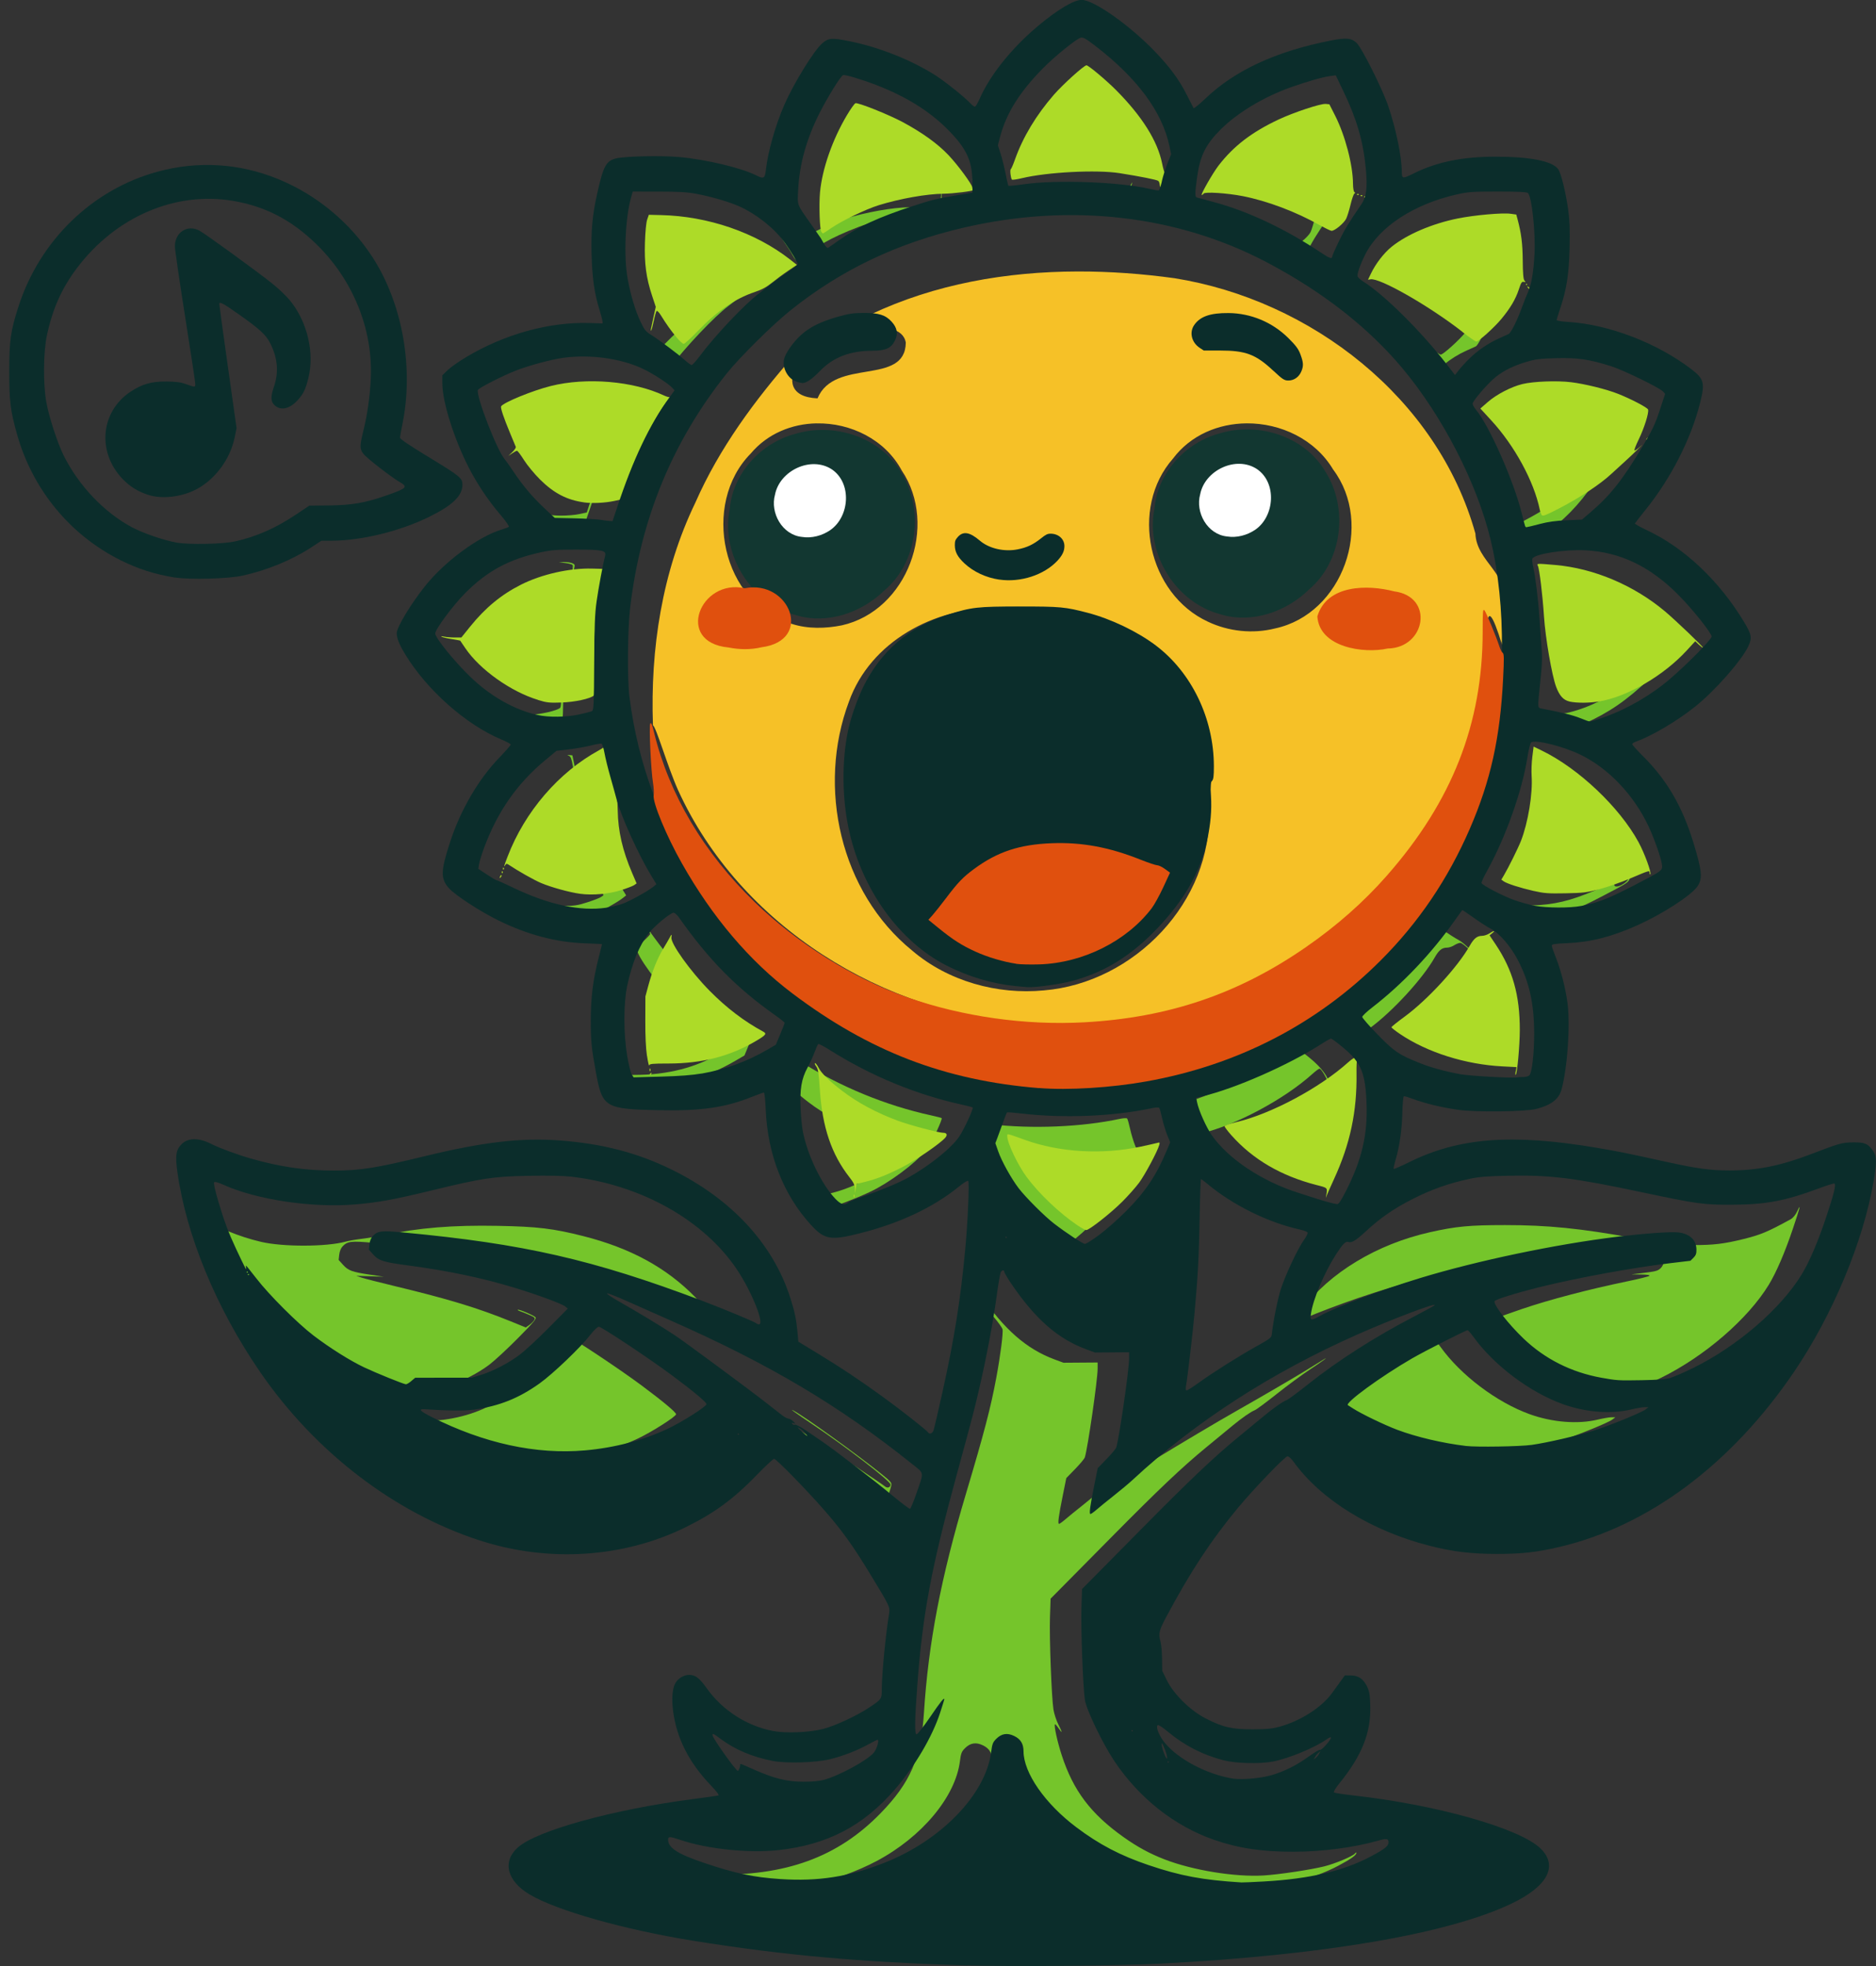 <?xml version="1.0" encoding="UTF-8"?>
<!-- Created with Inkscape (http://www.inkscape.org/) -->
<svg width="45.415mm" height="47.6mm" version="1.1" viewBox="0 0 45.415 47.6" xmlns="http://www.w3.org/2000/svg">
 <rect x="0" y="0" width="45.415" height="47.6" fill="#333333" stroke="none"/>
 <g transform="translate(-94.799 -95.608)">
  <path d="m120.89 102.18c-1.728 4e-3 -3.458 0.303-5.021 1.044-1.068 0.62 0.731-0.053 0.858 0.678-0.015 1.057-1.725 0.358-2.137 1.35-1.365-0.059-0.141-1.692 0.706-1.658-0.419-0.194-1.053 0.206-1.282 0.626-0.94 1.073-1.802 2.237-2.38 3.553-0.809 1.676-1.094 3.545-1.028 5.394 0.078 0.04 0.349 0.989 0.607 1.567 1.499 3.293 4.985 5.449 8.557 5.662 1.562 0.111 3.156-0.101 4.619-0.668 3.223-1.283 5.968-4.224 6.358-7.758 0.115-0.416-0.099-2.276 0.33-1.015 0.299 0.994 0.176-0.254 0.123-0.675 0.158-0.79-0.656-1.059-0.684-1.756-0.913-3.28-3.983-5.655-7.286-6.181-0.769-0.106-1.554-0.165-2.34-0.163zm4.09 3.677c0.821-5e-3 1.655 0.384 2.091 1.116 0.999 1.329 0.236 3.497-1.405 3.849-0.539 0.136-1.125 0.074-1.626-0.164-1.447-0.669-1.903-2.748-0.843-3.95 0.43-0.572 1.103-0.846 1.783-0.851zm-10.411 1e-3c0.82-0.016 1.655 0.388 2.059 1.139 0.897 1.333 0.136 3.395-1.45 3.75-0.391 0.079-0.826 0.09-1.208-0.035-1.701-0.485-2.203-2.903-0.996-4.125 0.407-0.484 0.997-0.719 1.595-0.73zm4.88 4.444c1.73-2.1e-4 3.611 0.655 4.373 2.307 0.439 0.809 0.3 1.729 0.244 2.601 0.094 2.223-1.812 4.193-3.992 4.374-1.127 0.11-2.323-0.22-3.191-0.962-1.744-1.415-2.31-3.957-1.532-6.029 0.522-1.457 2.069-2.279 3.566-2.271 0.174-0.014 0.352-0.021 0.531-0.021z" fill="#f6c127" stroke-width=".029"/>
  <g transform="matrix(.029 0 0 .029 -207.34 233.13)" fill="#75c52b">
   <path d="m11350-4574.1c-24.633-5.577-76.725-7.419-103.07-3.643-7.054 1.011-13.063 1.599-13.354 1.308-0.571-0.571-3.368-14.5-3.244-16.154 0.147-1.963 2.772 6.051 2.847 8.691 0.04 1.48 0.422 2.905 0.846 3.167s4.291-0.362 8.593-1.388c21.197-5.05 62.187-7.145 81.137-4.148 17.254 2.729 31.058 5.481 32.25 6.428 0.687 0.546 1.25 2.09 1.25 3.43 0 3.681 1.651 1.899 2.363-2.549 0.344-2.151 1.528-5.874 2.633-8.272 1.104-2.398 1.704-3.235 1.333-1.86s-1.393 5.615-2.271 9.423c-0.878 3.808-2.038 7.013-2.578 7.123-0.539 0.11-4.47-0.591-8.735-1.556z"/>
   <path d="m11081-4527.8c-3.129-5.439-3.11-5.408-7.829-12.378-4.189-6.187-3.326-5.686 1.859 1.08l2.541 3.315 6.93-4.744c8.995-6.159 28.705-15.646 39.489-19.009 17.449-5.441 40.035-9.462 53.784-9.576 3.694-0.03 10.991-0.607 16.216-1.282l9.5-1.226 0.597-6.968 0.598-6.968-0.1 7.472-0.1 7.473-13 2.169c-17.089 2.851-20.413 3.666-36.989 9.066-28.197 9.187-45.418 17.116-60.404 27.814-4.734 3.379-9.131 6.454-9.771 6.831-0.706 0.416-2.017-0.794-3.326-3.069z"/>
   <path d="m11494-4520.6c-29.112-19.53-60.99-34.603-89.006-42.085-7.276-1.943-13.792-3.712-14.479-3.931-0.781-0.248-1.187-2.005-1.082-4.679l0.168-4.281 0.392 3.75c0.388 3.71 2.357 5.04 3.86 2.608 1.017-1.647 19.441-0.462 32.531 2.092 20.484 3.997 41.648 11.881 62.779 23.388 5.72 3.114 10.943 5.662 11.607 5.662 2.301 0 10.213-6.887 11.833-10.3 0.895-1.886 2.515-7.145 3.599-11.686 1.085-4.541 2.193-8.477 2.463-8.747 0.27-0.27 2.621 0.235 5.224 1.122 5.828 1.986 5.267 2.042 6.345-0.637l0.904-2.25 0.06 2.15c0.03 1.182-1.592 4.557-3.616 7.5-10.581 15.389-13.99 21.013-18.913 31.2-2.964 6.133-5.393 11.713-5.398 12.401-0.02 2.193-2.358 1.366-9.274-3.274z"/>
   <path d="m10965-4431.2c-5.706-5.084-20.88-16.452-27.807-20.831-4.179-2.642-5.946-4.621-8.315-9.315-1.655-3.278-2.835-6.135-2.622-6.348 0.213-0.213 1.665 2.288 3.228 5.557 1.562 3.269 3.42 6.166 4.127 6.437 1.409 0.541 1.601 0.026 3.428-9.184 0.686-3.454 1.616-6.508 2.068-6.787 0.451-0.279 2.004 1.421 3.45 3.779 7.417 12.093 16.774 23.787 19.033 23.787 0.79 0 6.021-4.759 11.624-10.576 16.261-16.883 31.153-27.114 47.428-32.583 6.023-2.024 9.982-4.167 14.565-7.884 3.461-2.807 10.019-7.597 14.573-10.643l8.28-5.539-3.511-6.388c-1.931-3.513-3.317-6.388-3.078-6.388 0.621 0 7.529 11.93 7.529 13.002 0 0.492-3.488 3.224-7.75 6.071-4.263 2.847-10.675 7.489-14.25 10.316-3.575 2.827-8.196 6.4-10.269 7.941-11.504 8.55-36.427 34.862-49.18 51.921-3.186 4.263-6.302 7.731-6.922 7.707-0.621-0.023-3.154-1.847-5.629-4.053z"/>
   <path d="m11599-4427.7c-21.846-28.27-47.767-53.755-71.903-70.695-2.634-1.848-3.282-5.023-1.573-7.703 0.661-1.037 0.777-0.383 0.375 2.117-0.481 2.996-0.194 3.888 1.674 5.196 1.334 0.934 3.328 1.365 4.882 1.054 8.109-1.622 48.049 20.938 77.084 43.539 5.719 4.452 10.972 8.095 11.672 8.095 2.052 0 14.966-11.62 20.947-18.846 7.445-8.995 11.805-16.363 14.449-24.419 2.442-7.439 4.044-8.349 6.463-3.671 1.997 3.862 3.597 3.358 5.218-1.644 1.14-3.518 1.22-3.587 0.784-0.67-0.267 1.788-1.394 5.246-2.506 7.685-1.111 2.439-3.384 8.177-5.052 12.75-3.906 10.711-9.066 21.028-10.977 21.948-0.825 0.397-4.505 2.066-8.178 3.708-12.272 5.487-24.931 15.534-33.464 26.557l-3.018 3.898z"/>
   <path d="m10894-4298.2c-2.75-0.473-12.415-1.021-21.478-1.217l-16.479-0.356-8.8-8.264c-10.044-9.43-17.636-18.455-26.836-31.897-3.524-5.149-7.068-10.276-7.875-11.395l-1.468-2.033 2.089 1.305c1.802 1.125 2.505 1.008 5.122-0.855 1.668-1.188 3.448-2.16 3.955-2.16 0.506 0 3.114 3.487 5.796 7.75 2.681 4.263 8.803 11.659 13.604 16.438 13.489 13.424 26.922 19.107 45.37 19.192 4.95 0.023 11.795-0.561 15.211-1.297l6.211-1.339 2.179-6.622c9.911-30.126 28.205-66.272 40.043-79.122l4.146-4.5-3.672 5c-6.383 8.691-17.546 28.045-24.087 41.762-6.229 13.06-11.791 27.485-19.085 49.488l-3.729 11.25-2.608-0.134c-1.435-0.073-4.859-0.521-7.609-0.994z"/>
   <path d="m11664-4293.3c-0.199-0.688-1.374-5.3-2.612-10.25-6.809-27.237-27.214-73.312-38.305-86.493-1.463-1.738-2.659-3.914-2.659-4.834 0-2.314 12.918-17.272 19.216-22.25 2.849-2.252 7.678-5.343 10.732-6.87 6.089-3.044 15.935-6.503 16.604-5.834 0.233 0.233-2.159 1.233-5.314 2.223-7.965 2.499-15.742 6.639-22.342 11.895-6.006 4.782-17.903 18.639-17.886 20.833 0.01 0.731 4.755 6.504 10.554 12.829 21.051 22.959 36.903 51.684 41.941 76 1.378 6.648 1.614 6.632 16.38-1.08 17.691-9.239 33.743-19.862 43.114-28.533 4.125-3.816 9.486-8.727 11.912-10.913 12.873-11.598 15.666-14.458 19.249-19.724 4.181-6.141 6.32-7.912 3.023-2.5-1.09 1.788-5.116 8.516-8.948 14.952-13.031 21.886-24.676 36.26-39.969 49.328l-7.234 6.182-12.766 0.561c-9.075 0.399-15.589 1.308-22.529 3.144-11.216 2.968-11.674 3.018-12.161 1.333z"/>
   <path d="m10842-4135.6c-19.405-4.264-39.5-15.651-56.337-31.924-13.228-12.784-29.135-32.44-29.135-36 0-0.794 3.169-6.184 7.042-11.976 10.293-15.392 25.208-30.562 37.458-38.096 4.53-2.786 1.857-0.461-6.245 5.433-3.985 2.899-10.899 9.167-15.365 13.93-8.527 9.094-21.89 28.188-21.89 31.278 0 2.447 2.244 3.469 10.369 4.724 3.778 0.584 6.97 1.195 7.095 1.359 0.124 0.164 2.044 2.998 4.266 6.298 12.231 18.163 38.397 36.546 61.419 43.15 8.123 2.33 10.306 2.56 19.742 2.075 9.975-0.512 22.747-3.422 25.757-5.867 0.827-0.672 1.001-6.577 0.622-21.145-0.819-31.509 2.193-63.749 8.146-87.188 1.688-6.646 2.2-10.309 1.534-10.975-0.55-0.55-3.351-1.285-6.225-1.634l-5.225-0.635 4.185-0.141c2.301-0.077 5.386 0.316 6.854 0.874 2.288 0.87 2.57 1.407 1.974 3.75-1.856 7.287-5.535 27.036-7.124 38.235-1.414 9.966-1.816 20.385-1.982 51.404-0.181 33.941-0.405 39.015-1.756 39.771-0.852 0.477-5.734 1.75-10.85 2.83-10.756 2.27-25.232 2.468-34.329 0.469z"/>
   <path d="m11710-4133c-5.974-2.429-14.247-4.492-31.5-7.854-4.153-0.809-4.041 0.877-1.545-23.174 1.552-14.955 1.655-19.536 0.706-31.5-0.611-7.7-1.36-18.05-1.665-23-0.735-11.917-3.302-32.536-4.969-39.917-0.735-3.254-1.108-6.513-0.828-7.242 0.554-1.444 12.195-5.375 15.656-5.286 1.18 0.03-1.22 0.936-5.332 2.012-9.705 2.541-10.6 3.428-8.6 8.524 1.96 4.992 4.22 22.542 5.602 43.489 0.682 10.353 2.366 23.177 4.557 34.708 5.34 28.108 8.268 34.156 17.49 36.134 27.014 5.793 69.411-12.837 96.761-42.519l7.167-7.778 2.805 2.687c3.48 3.334 3.87 3.331 7.719-0.063 1.716-1.512-2.538 2.819-9.452 9.625-22.48 22.128-36.553 32.856-55.663 42.431-8.651 4.334-28.301 11.766-30.756 11.632-0.634-0.035-4.303-1.344-8.153-2.909z"/>
   <path d="m11673-3976.6c-4.193-0.759-12.005-2.946-17.36-4.86-9.678-3.459-26.308-12.12-27.142-14.136-0.24-0.58 1.921-5.291 4.802-10.469 15.212-27.336 29.098-66.474 33.465-94.324 1.536-9.796 2.205-12.014 3.86-12.805 1.737-0.831 1.792-0.785 0.414 0.348-2.023 1.664-3.361 13.786-3.013 27.305 0.753 29.323-6.626 56.089-23.112 83.834l-2.278 3.834 1.89 1.382c2.807 2.053 15.713 6.055 27.461 8.516 8.86 1.856 12.554 2.1 25.5 1.684 18.419-0.592 32.005-3.815 52.135-12.368 16.411-6.973 16.504-7.001 16.504-4.999 0 4.417 11.561-1.327 12.281-6.102l0.42-2.781 0.149 2.595c0.188 3.251-1.373 4.616-11.35 9.929-31.332 16.686-40.373 20.466-56.338 23.556-9.111 1.763-28.159 1.694-38.288-0.14z"/>
   <path d="m10868-3976.1c-14.018-2.471-29.538-7.742-45.82-15.563-7.35-3.53-13.961-6.418-14.691-6.418-0.731 0-1.558-0.371-1.839-0.824-0.28-0.453 0.436-0.791 1.59-0.75 1.686 0.06 2.48-1.057 4.034-5.676 1.064-3.163 2.315-5.75 2.78-5.75 0.466 0 3.466 1.736 6.667 3.858 14.379 9.53 26.045 14.635 42.982 18.809 8.961 2.208 13.005 2.659 23.339 2.601 11.112-0.062 13.557-0.411 22.024-3.143 5.238-1.69 10.37-3.692 11.404-4.449l1.88-1.375-3.65-8.499c-8.071-18.792-11.797-34.918-12.086-52.302-0.16-9.683-0.69-12.736-4.425-25.5-2.334-7.975-4.809-17.838-5.5-21.918-0.96-5.675-1.713-7.61-3.202-8.233-1.688-0.707-1.624-0.784 0.485-0.582l2.43 0.233 2.21 10.5c1.215 5.775 3.422 14.55 4.905 19.5 1.482 4.95 3.515 12.15 4.518 16 3.725 14.309 18.411 46.689 29.086 64.129l4.144 6.771-2.317 1.876c-4.981 4.034-20.72 12.7-26.623 14.659-13.211 4.384-27.35 5.037-44.325 2.045z"/>
   <path d="m10920-3836.2c-0.865-1.322-1.82-4.429-2.122-6.904l-0.55-4.5 1.372 5.323c0.755 2.928 1.814 5.765 2.353 6.304 1.267 1.266 12.824 0.691 12.611-0.628-0.09-0.55-0.464-2.619-0.833-4.597l-0.67-3.597 15.832 5e-4c28.206 0 51.732-6.08 73.411-18.976 7.786-4.631 8.774-5.89 5.862-7.469-16.182-8.779-30.628-19.785-44.811-34.142-14.886-15.069-32.129-38.756-32.129-44.137 0-1.097 2.426-4.203 5.5-7.041 3.025-2.793 5.5-5.437 5.5-5.877 0-1.618-5.285-7.665-6.699-7.665-1.889 0-9.152 5.906-16.6 13.5-4.203 4.284-7.312 8.86-10.873 16-2.743 5.5-4.667 8.875-4.277 7.5 1.347-4.737 7.278-15.604 11.281-20.669 5.114-6.469 18.647-17.578 20.889-17.147 0.937 0.18 2.973 2.125 4.524 4.322 24.563 34.769 47.285 57.887 79.005 80.385 4.812 3.413 8.756 6.522 8.764 6.907 0.01 0.386-1.637 4.66-3.657 9.499l-3.671 8.798-7.011 4.095c-26.719 15.605-49.818 21.46-88.802 22.509l-22.626 0.609z"/>
   <path d="m11637-3834.1c-24.69-0.979-42.276-4.374-60.5-11.68-16.986-6.81-20.986-9.535-34.729-23.664-7.001-7.197-12.722-13.761-12.714-14.586 0.01-0.825 3.711-4.355 8.229-7.844 25.316-19.554 49.908-45.518 69.225-73.085 3.11-4.439 5.818-8.071 6.018-8.071 0.199 0 4.55 2.969 9.667 6.599 5.117 3.629 11.357 7.644 13.866 8.921 4.584 2.334 15.92 13.525 17.956 17.727 0.697 1.438 0.268 1.167-1.185-0.748-5.229-6.889-13.229-14.5-15.235-14.493-1.154 0-3.448 0.901-5.098 1.993-1.65 1.093-4.363 1.99-6.028 1.993-4.178 0.01-6.756 2.08-10.253 8.24-10.12 17.822-35.346 45.237-54.469 59.195-5.913 4.316-10.75 8.221-10.75 8.679s3.262 3.034 7.25 5.724c22.63 15.27 54.391 25.303 85.082 26.876l11.832 0.607-0.628 3.343c-0.482 2.573-0.284 3.343 0.859 3.343 0.818 0 1.765 0.45 2.105 1s0.03 0.924-0.691 0.832c-0.72-0.093-9.634-0.498-19.809-0.902z"/>
   <path d="m11495-3731.1c-0.96-0.559-6.36-2.318-12-3.908-34.268-9.66-64.715-28.845-79.796-50.282-4.767-6.775-11.201-21.186-12.463-27.912l-0.672-3.579 5.339-1.252c26.834-6.294 71.366-25.88 98.747-43.431 3.912-2.507 7.6-4.559 8.197-4.559 0.596 0 5.204 3.422 10.24 7.606 9.312 7.736 14.761 15.134 16.129 21.894 0.393 1.942-0.07 1.348-1.313-1.687-2.495-6.091-6.053-11.813-7.346-11.813-0.562 0-3.252 2.005-5.978 4.456-23.638 21.253-64.001 42.803-93.087 49.7-5.363 1.272-9.75 2.815-9.75 3.429 0 0.615 2.587 4.027 5.75 7.582 17.871 20.092 41.229 33.741 70.75 41.344 9.604 2.474 9.503 2.364 7.96 8.623-0.555 2.252-0.236 2.786 2.195 3.671 2.137 0.778 2.347 1.048 0.845 1.084-1.1 0.027-2.786-0.409-3.747-0.969z"/>
   <path d="m11101-3730.8c2.342-2.135 3.185-3.964 3.769-8.177l0.753-5.427 6.997-1.728c10.153-2.508 19.17-6.111 32.379-12.938 10.868-5.618 30.251-18.978 34.466-23.758 2.202-2.498 1.441-4.221-1.864-4.221-3.668 0-27.951-6.457-37.289-9.915-18.08-6.696-33.753-15.099-46.758-25.07-10.657-8.171-17.169-14.568-19.519-19.175-1.114-2.184-2.564-3.81-3.222-3.615-0.658 0.196-2.659 3.22-4.446 6.721-1.788 3.501-3.244 5.732-3.236 4.96 0.01-0.773 1.765-4.617 3.905-8.543s4.899-9.902 6.131-13.281 2.592-6.36 3.021-6.625c0.43-0.266 4.977 2.156 10.105 5.381 33.848 21.287 71.688 36.883 109.57 45.163 4.633 1.012 8.629 2.047 8.882 2.299 0.829 0.829-7.11 18.078-11.058 24.025-6.363 9.583-24.542 24.274-42.574 34.404-7.574 4.255-22.698 10.592-36.736 15.394-6.47 2.213-12.475 4.666-13.343 5.451-0.868 0.785-1.888 1.427-2.266 1.427s0.67-1.238 2.329-2.75z"/>
   <path d="m11287-3701.2c-4.95-3.368-11.7-8.194-15-10.725-7.873-6.038-23.914-22.062-29.658-29.627-6.181-8.141-14.153-22.557-16.979-30.707l-2.327-6.707 1.834-4.793c1.008-2.636 3.088-8.306 4.622-12.6 1.534-4.294 2.992-8.011 3.241-8.259 0.248-0.248 6.041 0.202 12.871 1.001 34.562 4.043 76.024 2.313 107.74-4.494 2.941-0.631 5.699-0.763 6.131-0.294 0.431 0.469 1.542 4.337 2.469 8.594 0.927 4.257 2.816 10.521 4.197 13.921l2.512 6.181-2.745 6.579c-8.771 21.02-17.679 34.339-33.899 50.682-12.047 12.139-31.19 27.408-34.333 27.385-0.923-0.01-5.728-2.768-10.678-6.136z"/>
   <path d="m11740-3581.7c-31.751-3.959-56.514-15.227-77.121-35.092-10.12-9.756-21.253-23.089-16.094-19.275l2.978 2.202 2.368-1.537c2.498-1.621 19.259-7.971 36.869-13.969 22.982-7.827 55.783-16.442 87.961-23.104 9.604-1.988 17.907-4.059 18.45-4.603 0.652-0.652-1.721-1.03-6.961-1.111l-7.95-0.122 10.924-1.325c9.442-1.145 11.273-1.674 13.5-3.901 4.887-4.888 2.77-14.314-4.162-18.529-4.628-2.814-11.773-3.332-28.381-2.055-57.447 4.417-135.9 19.49-195.02 37.468-31.815 9.675-70.185 24.17-83.36 31.492-7.671 4.263-8.412 4.116-7.64-1.519 1.613-11.768 10.944-34.159 20.372-48.888 5.465-8.536 8.123-11.52 10.192-11.437 1 0.04 0.753 0.394-0.676 0.969-2.657 1.068-11.288 14.03-17.189 25.817-6.363 12.706-14.026 37.151-11.647 37.151 0.367 0 2.337-0.859 4.378-1.908 4.207-2.164 6.808-4.825 13.775-14.092 23.134-30.772 62.469-54.506 106.82-64.453 21.644-4.854 32.902-5.92 62.617-5.924 35.54-0.01 63.169 2.776 107.5 10.823 26.241 4.763 34.895 5.774 50 5.838 16.188 0.069 25.372-1.026 41-4.889 14.916-3.686 20.54-6.033 39.844-16.627 1.969-1.08 3.998-3.526 5.393-6.5 3.552-7.57 2.681-4.027-3.622 14.732-6.476 19.274-13.694 36.052-19.913 46.289-17.4 28.641-53.622 59.916-90.271 77.943-19.042 9.367-21.071 9.851-42.931 10.241-10.175 0.182-20.075 0.134-22-0.106z"/>
   <path d="m10719-3583c-25.237-9.941-42.608-19.692-63.786-35.806-13.193-10.038-36.997-33.832-47.561-47.54-4.557-5.912-8.438-10.75-8.625-10.75-0.188 0-0.143 1.012 0.1 2.25 0.458 2.347-1.086-0.622-8.255-15.866-6.507-13.837-9.923-22.935-14.869-39.591-2.912-9.809-4.166-15.53-3.539-16.156 0.626-0.626 2.401-0.324 5.013 0.854 2.224 1.003 3.856 2.011 3.626 2.241-0.229 0.23-1.787-0.291-3.46-1.157-4.36-2.254-5.283-2.015-4.544 1.176 1.7 7.345 4.669 11.187 12.943 16.749 13.7 9.211 31.638 16.727 50.458 21.144 18.281 4.29 54.504 4.208 70.5-0.16 2.75-0.751 8.6-1.784 13-2.295 4.4-0.511 12.5-1.862 18-3.002 30.535-6.327 58.42-8.613 96.336-7.897 32.944 0.622 46.263 2.229 71.34 8.606 39.289 9.991 69.127 26.259 93.181 50.804 8.272 8.441 18.62 21.62 18.664 23.773 0.02 1.037 7.185 6.527 8.517 6.527 0.394 0 0.455-1.913 0.134-4.25-0.396-2.882-0.299-3.606 0.302-2.25 2.189 4.945 0.459 9.459-2.524 6.585-1.212-1.168-27.876-12.241-45.45-18.875-90.472-34.15-148.27-47.354-248.34-56.732-18.394-1.724-21.553-1.355-25.634 2.988-1.376 1.464-2.459 4.146-2.762 6.84l-0.5 4.432 3.681 4.075c4.396 4.865 7.442 5.978 22.55 8.237l11.5 1.72-23-0.753 4.5 1.508c2.475 0.829 14.714 3.965 27.197 6.969 45.183 10.871 69.727 18.327 97.444 29.603l12.37 5.032 2.996-2.134c1.648-1.174 3.47-3.017 4.047-4.096 0.935-1.747 0.468-2.219-4.252-4.295-2.916-1.283-6.349-2.66-7.628-3.059-1.278-0.4-2.121-0.931-1.872-1.18 0.726-0.726 13.475 4.662 14.794 6.252 0.99 1.192-1.584 4.255-14.698 17.496-8.744 8.828-19.451 18.743-23.793 22.032-9.292 7.039-22.56 13.929-32.795 17.03l-7.31 2.214-47.117 0.112-3.268 2.75c-1.798 1.512-3.797 2.71-4.442 2.661-0.645-0.049-6.573-2.216-13.173-4.816z"/>
   <path d="m11615-3526.7c-19.66-2.372-41.153-7.433-57.276-13.488-10.657-4.002-29.465-13.062-36.615-17.637-2.26-1.446-4.232-2.696-4.383-2.778-3.098-1.681 27.431-23.976 53.363-38.969 11.032-6.379 44.701-23.465 46.238-23.465 0.542 0 2.673 2.362 4.737 5.25 16.852 23.581 46.866 46.245 74.436 56.208 18.862 6.816 40.196 8.519 56.814 4.535 4.572-1.096 9.747-1.983 11.5-1.971l3.186 0.022-2.459 1.89c-3.363 2.584-29.104 13.096-42.541 17.373-13.959 4.443-39.037 10.25-52.558 12.172-9.523 1.353-45.622 1.923-54.442 0.859z"/>
   <path d="m10849-3523.1c-32.264-2.471-62.001-11.159-94.922-27.732-9.665-4.865-11.459-6.844-5.859-6.464 18.526 1.257 33.593 1.389 40.858 0.36 21.312-3.02 37.413-9.434 54.827-21.839 10.97-7.815 34.057-29.858 42.04-40.139 3.294-4.242 6.245-7.087 7.357-7.092 2.229-0.01 41.704 26.204 60.643 40.269 17.675 13.127 29 22.578 29 24.201 0 1.936-20.551 14.981-32.281 20.491-20.36 9.563-44.248 15.821-68.719 18-12.717 1.133-17.56 1.125-32.944-0.053z"/>
   <path d="m11137-3486.2c-13.627-11.352-48.036-37.777-58-44.542-2.475-1.681-8.204-5.587-12.732-8.681-4.527-3.094-8.869-5.381-9.649-5.082-0.779 0.299-1.761-0.013-2.182-0.694-0.553-0.894-0.234-1.038 1.149-0.517 1.702 0.641 1.672 0.477-0.277-1.493-1.205-1.218-3.028-2.276-4.053-2.351-1.024-0.075-3.413-1.345-5.309-2.821-1.896-1.476-7.947-6.214-13.447-10.528-18.373-14.41-68.325-51.119-78.725-57.854-9.296-6.02-15.936-10.907-9.775-7.194 1.375 0.829 8.8 5.338 16.5 10.02 14.414 8.765 22.44 13.211 67 37.109 33.535 17.986 57.504 31.73 75 43.007 19.673 12.68 52.668 34.67 54.712 36.464 2.078 1.822 4.788 0.992 4.788-1.467 0-2.873-37.098-31.489-65.364-50.419-13.675-9.159-19.835-13.622-15.636-11.329 9.693 5.293 51.763 35.586 72.831 52.444 8.207 6.566 9.267 7.771 8.798 9.998-1.137 5.402-9.182 27.395-10.129 27.694-0.55 0.173-7.525-5.12-15.5-11.764z"/>
   <path d="m11416-3164.1c-23.487-1.802-41.291-5.499-64.931-13.483-23.577-7.963-41.096-17.136-60.234-31.537-26.037-19.593-43.93-45.33-43.97-63.247-0.01-6.29-2.381-10.171-7.804-12.796-5.744-2.78-10.511-2.022-14.905 2.373-2.874 2.874-3.414 4.264-4.266 10.983-3.76 29.654-31.722 63.161-69.439 83.207-16.328 8.678-37.149 16.212-55.38 20.037-26.15 5.487-68.48 3.281-96.217-5.014-26.676-7.978-43.214-15.107-46.127-19.885-2.64-4.329-2.478-7.563 0.377-7.544 1.237 0.01 2.925 0.458 3.75 0.999 1.066 0.699 0.561 0.803-1.75 0.36-2.843-0.545-3.25-0.357-3.25 1.501 0 1.169 0.955 3.08 2.122 4.247 3.187 3.188 16.997 9.273 29.378 12.947l11 3.264 18.738 0.427c61.156 1.395 104.68-14.421 140.39-51.019 25.112-25.735 33.989-46.271 36.401-84.213 3.69-58.042 14.182-112.74 35.01-182.53 15.318-51.322 20.688-71.856 25.365-97 3.461-18.601 5.906-37.629 5.198-40.449-0.325-1.293-3.543-5.825-7.151-10.071-3.609-4.246-9.303-11.829-12.654-16.85s-6.275-9.342-6.499-9.601c-0.224-0.259-0.826 0.191-1.337 1-0.751 1.187-0.934 1.075-0.946-0.579-0.01-2.061 1.695-4.45 3.185-4.45 0.44 0 0.8 0.591 0.8 1.312s2.742 5.334 6.094 10.25c19.899 29.182 38.614 45.539 62.002 54.19l7.404 2.739 28.5-0.206v5.107c0 9.285-8.123 65.661-10.678 74.107-0.333 1.1-3.954 5.446-8.048 9.658l-7.443 7.658-2.792 13.842c-3.611 17.901-4.477 24.342-3.274 24.342 0.524 0 2.929-1.72 5.344-3.822s8.891-7.371 14.391-11.708c5.5-4.338 12.475-10.188 15.5-13 42.669-39.669 95.048-75.706 151.2-104.03 11.385-5.743 21.06-10.429 21.5-10.415 0.439 0.015-10.001 5.555-23.201 12.312-34.63 17.726-65.545 36.731-96.5 59.321-23.247 16.965-51.948 42.048-49.253 43.045 0.686 0.254 9.011-4.668 18.5-10.936s18.676-12.268 20.416-13.332c24.213-14.813 53.724-32.349 69.733-41.437 22.859-12.977 48.854-28.139 59.078-34.458 5.985-3.7 12.04-7.442 13.454-8.316 6.898-4.264-0.789 1.414-10.928 8.072-6.325 4.153-18.684 13.259-27.464 20.234s-17.026 13.087-18.325 13.581c-3.329 1.265-10.528 6.266-18.711 12.997-3.85 3.167-13.827 11.384-22.17 18.261-20.19 16.641-39.172 34.641-78.83 74.754-18.15 18.358-36.996 37.417-41.88 42.354l-8.881 8.976-0.525 15.524c-0.573 16.96 1.297 66.707 2.892 76.906 0.549 3.51 2.325 9.01 3.946 12.221 3.637 7.205 3.776 8.58 0.359 3.551-1.424-2.095-2.796-3.603-3.05-3.349-0.972 0.973 2.041 14.694 5.678 25.852 9.641 29.577 24.261 48.938 51.612 68.349 11.577 8.216 21.882 13.814 34.212 18.586 23.593 9.13 58.725 14.838 82.637 13.428 12.614-0.744 39.353-4.757 50.75-7.617 9.087-2.28 23.708-8.411 25.5-10.693 0.687-0.875 1.25-1.134 1.25-0.575 0 1.922-4.519 5.146-15.024 10.718-22.506 11.939-50.909 18.572-88.476 20.663-9.35 0.52-17.9 0.891-19 0.823-1.1-0.068-6.66-0.481-12.354-0.918z"/>
  </g>
  <path d="m120.88 125.27c-0.431-0.291-0.925-0.761-1.224-1.163-0.217-0.292-0.473-0.83-0.473-0.992 0-0.07-0.029-0.076 0.429 0.089 0.837 0.302 1.864 0.362 2.798 0.164 0.184-0.039 0.365-0.08 0.403-0.091 0.062-0.018 0.067-0.013 0.05 0.049-0.042 0.153-0.345 0.721-0.487 0.913-0.083 0.112-0.269 0.322-0.414 0.466-0.275 0.274-0.794 0.682-0.867 0.682-0.023 0-0.119-0.052-0.213-0.116zm6.023-0.713c0.035-0.201 0.045-0.189-0.235-0.261-0.858-0.221-1.537-0.618-2.057-1.202-0.092-0.103-0.167-0.203-0.167-0.22 0-0.018 0.128-0.063 0.283-0.1 0.847-0.201 2.019-0.827 2.709-1.448 0.093-0.084 0.164-0.126 0.192-0.115 0.025 0.01 0.036 0.032 0.025 0.05-0.011 0.018-0.018 0.165-0.015 0.327 0.014 0.928-0.154 1.719-0.548 2.572-0.093 0.202-0.177 0.394-0.186 0.426-9e-3 0.032-0.01 0.019-1e-3 -0.029zm-11.439-2e-3c1e-3 -0.034 8e-3 -0.041 0.018-0.018 8e-3 0.021 7e-3 0.046-2e-3 0.056-0.01 0.01-0.017-8e-3 -0.015-0.038zm0.031-0.17c-3e-3 -0.088-0.034-0.153-0.133-0.278-0.434-0.553-0.657-1.214-0.716-2.122-0.026-0.4-0.04-0.493-0.088-0.56-0.032-0.044-0.044-0.08-0.028-0.08s0.055 0.051 0.087 0.114c0.067 0.132 0.258 0.319 0.566 0.555 0.378 0.29 0.834 0.534 1.359 0.729 0.271 0.101 0.977 0.288 1.084 0.288 0.096 0 0.118 0.05 0.054 0.123-0.123 0.139-0.686 0.527-1.002 0.691-0.384 0.199-0.646 0.303-0.941 0.376l-0.203 0.05-0.035 0.229zm-4.96-2.778c0.01-0.016 0.025-0.029 0.033-0.029s7e-3 0.013-4e-3 0.029c-0.01 0.016-0.025 0.029-0.033 0.029s-7e-3 -0.013 4e-3 -0.029zm20.958-0.061 0.019-0.104-0.344-0.018c-0.892-0.046-1.815-0.337-2.473-0.781-0.116-0.078-0.211-0.153-0.211-0.166s0.141-0.127 0.312-0.252c0.556-0.406 1.289-1.203 1.583-1.721 0.102-0.179 0.177-0.239 0.298-0.24 0.048 0 0.127-0.026 0.175-0.058 0.109-0.072 0.159-0.076 0.072-6e-3l-0.065 0.052 0.145 0.216c0.416 0.621 0.588 1.231 0.587 2.077-7.3e-4 0.371-0.062 1.047-0.098 1.083-0.012 0.012-0.013-0.026-2e-3 -0.083zm-20.97-0.043c1e-3 -0.034 8e-3 -0.041 0.018-0.018 8e-3 0.021 7e-3 0.046-2e-3 0.056-0.01 0.01-0.017-7e-3 -0.015-0.038zm-0.062-0.332c-0.027-0.178-0.042-0.482-0.04-0.858l2e-3 -0.581 0.075-0.278c0.091-0.337 0.222-0.659 0.362-0.888 0.058-0.094 0.123-0.207 0.146-0.25 0.051-0.097 0.062-0.101 0.047-0.015-0.026 0.143 0.46 0.822 0.925 1.293 0.412 0.417 0.832 0.737 1.303 0.992 0.085 0.046 0.056 0.083-0.17 0.217-0.629 0.374-1.314 0.552-2.13 0.552-0.395-1e-5 -0.458 7e-3 -0.466 0.046-5e-3 0.025-0.029-0.078-0.052-0.23zm-1.618-3.925c-0.257-0.035-0.7-0.157-0.946-0.261-0.174-0.074-0.558-0.291-0.786-0.444-0.042-0.028-0.057-0.026-0.08 9e-3 -0.046 0.072-0.033 0.024 0.057-0.208 0.419-1.089 1.235-2.037 2.211-2.57 0.056-0.031 0.109-0.065 0.118-0.077 9e-3 -0.012 0.031 0.067 0.05 0.174 0.018 0.108 0.089 0.385 0.157 0.617 0.108 0.371 0.124 0.46 0.129 0.741 8e-3 0.505 0.117 0.974 0.351 1.52l0.106 0.247-0.055 0.04c-0.03 0.022-0.173 0.077-0.317 0.123-0.295 0.094-0.697 0.13-0.995 0.089zm23.086-0.068c-0.34-0.078-0.652-0.179-0.73-0.235l-0.055-0.04 0.066-0.111c0.107-0.181 0.34-0.651 0.408-0.824 0.173-0.442 0.289-1.147 0.259-1.577-8e-3 -0.116-3.3e-4 -0.323 0.017-0.46l0.031-0.249 0.199 0.097c0.893 0.434 1.883 1.373 2.342 2.218 0.145 0.267 0.319 0.743 0.284 0.777-9e-3 9e-3 -0.017-6e-3 -0.017-0.035 0-0.064 3e-3 -0.065-0.48 0.14-0.208 0.088-0.535 0.202-0.727 0.253-0.312 0.083-0.399 0.094-0.828 0.102-0.418 8e-3 -0.517 7.3e-4 -0.77-0.057zm-25.026-0.347c0.011-0.029 0.027-0.045 0.036-0.036 9e-3 9e-3 0 0.032-0.02 0.052-0.029 0.029-0.032 0.025-0.016-0.016zm0.042-0.108c0-0.021 9e-3 -0.03 0.019-0.019 0.011 0.011 0.011 0.028 0 0.039-0.011 0.011-0.019 2e-3 -0.019-0.019zm0.029-0.087c0-0.021 9e-3 -0.03 0.019-0.019 0.011 0.011 0.011 0.028 0 0.039-0.011 0.011-0.019 2e-3 -0.019-0.019zm0.85-4.084c-0.66-0.2-1.411-0.735-1.759-1.25-0.065-0.096-0.12-0.178-0.124-0.183-4e-3 -5e-3 -0.097-0.022-0.206-0.039-0.11-0.017-0.219-0.042-0.243-0.056-0.026-0.015-4e-3 -0.017 0.058-4e-3 0.056 0.012 0.173 0.021 0.26 0.021h0.158l0.211-0.262c0.37-0.459 0.755-0.776 1.233-1.017 0.495-0.25 1.168-0.403 1.717-0.389l0.28 7e-3 -0.025 0.087c-0.05 0.176-0.141 0.86-0.174 1.313-0.019 0.263-0.027 0.721-0.019 1.053 0.011 0.423 6e-3 0.595-0.018 0.615-0.096 0.078-0.456 0.156-0.775 0.167-0.295 0.011-0.363 4e-3 -0.575-0.061zm24.971 0.039c-0.148-0.033-0.243-0.137-0.325-0.357-0.102-0.273-0.259-1.181-0.293-1.697-0.036-0.541-0.111-1.159-0.149-1.231-0.031-0.059-0.028-0.059 0.424-0.02 0.932 0.081 1.898 0.489 2.653 1.122 0.257 0.216 0.952 0.88 0.92 0.88-0.013 0-0.06-0.035-0.105-0.078l-0.082-0.078-0.208 0.226c-0.555 0.602-1.406 1.102-2.088 1.226-0.248 0.045-0.567 0.048-0.747 8e-3zm-0.67-4.508c-0.016-0.02-0.039-0.083-0.051-0.139-0.142-0.686-0.609-1.545-1.175-2.16l-0.263-0.286 0.181-0.158c0.211-0.184 0.566-0.368 0.835-0.434 0.269-0.065 0.838-0.087 1.181-0.045 0.334 0.041 0.854 0.169 1.136 0.281 0.318 0.126 0.707 0.33 0.727 0.38 0.027 0.07-0.095 0.457-0.229 0.73-0.065 0.133-0.11 0.249-0.1 0.26 0.01 0.01 0.075-0.033 0.143-0.096 0.068-0.063 0.044-0.036-0.053 0.06s-0.235 0.226-0.306 0.29c-0.071 0.064-0.227 0.206-0.347 0.317-0.272 0.252-0.739 0.561-1.253 0.829-0.307 0.16-0.402 0.198-0.425 0.17zm-23.189-0.313c-0.415-0.058-0.729-0.222-1.062-0.552-0.137-0.136-0.312-0.348-0.39-0.472-0.078-0.124-0.154-0.225-0.169-0.225-0.015 0-0.068 0.028-0.118 0.062l-0.092 0.062 0.097-0.092c0.053-0.051 0.091-0.108 0.083-0.128-8e-3 -0.019-0.067-0.16-0.13-0.312-0.166-0.398-0.245-0.635-0.224-0.669 0.058-0.093 0.763-0.382 1.201-0.491 0.866-0.217 2.004-0.12 2.749 0.233 0.062 0.029 0.128 0.045 0.145 0.035 0.018-0.01-3e-3 0.02-0.045 0.066-0.285 0.311-0.832 1.419-1.097 2.224l-0.063 0.192-0.152 0.033c-0.224 0.048-0.535 0.063-0.733 0.035zm25.725-1.541c0.01-0.016 0.025-0.029 0.033-0.029s7e-3 0.013-4e-3 0.029c-0.01 0.016-0.025 0.029-0.033 0.029s-7e-3 -0.013 4e-3 -0.029zm-23.48-2.449c-0.135-0.161-0.256-0.331-0.385-0.541-0.043-0.07-0.089-0.116-0.102-0.102-0.013 0.014-0.044 0.121-0.068 0.239s-0.052 0.222-0.063 0.232c-0.02 0.02-0.017 4e-3 0.061-0.349l0.05-0.222-0.091-0.275c-0.141-0.426-0.188-0.775-0.171-1.286 8e-3 -0.261 0.03-0.483 0.054-0.552l0.04-0.116 0.29 7e-3c1.142 0.025 2.295 0.422 3.13 1.076l0.165 0.13-0.209 0.14c-0.115 0.077-0.291 0.207-0.392 0.289-0.133 0.108-0.248 0.17-0.423 0.229-0.473 0.159-0.906 0.456-1.379 0.947-0.163 0.169-0.315 0.307-0.338 0.307-0.023 0-0.099-0.069-0.17-0.153zm19.018-0.141c-0.81-0.631-2.003-1.311-2.223-1.269l-0.06 0.011 0.07-0.147c0.113-0.239 0.314-0.5 0.502-0.652 0.37-0.299 0.983-0.561 1.606-0.686 0.404-0.081 1.077-0.141 1.276-0.113l0.136 0.019 0.031 0.116c0.09 0.335 0.122 0.589 0.125 0.998 3e-3 0.314 0.014 0.452 0.042 0.485 0.033 0.039 0.03 0.044-0.017 0.031-0.046-0.012-0.066 0.018-0.12 0.184-0.078 0.236-0.204 0.45-0.421 0.712-0.174 0.21-0.549 0.548-0.609 0.548-0.02 0-0.173-0.106-0.339-0.235zm1.581-1.077c-0.013-0.021-8e-3 -0.026 0.013-0.013 0.018 0.011 0.034 0.026 0.034 0.034 0 0.024-0.026 0.013-0.046-0.021zm-0.041-0.068c0-8e-3 7e-3 -0.015 0.015-0.015 8e-3 0 0.015 7e-3 0.015 0.015 0 8e-3 -7e-3 0.015-0.015 0.015-8e-3 0-0.015-7e-3 -0.015-0.015zm-17.056-1.272c-0.04-0.05-0.061-0.651-0.033-0.957 0.052-0.567 0.302-1.282 0.654-1.872 0.088-0.148 0.18-0.277 0.204-0.286 0.06-0.023 0.806 0.275 1.144 0.457 0.476 0.256 0.844 0.521 1.107 0.798 0.231 0.243 0.579 0.717 0.579 0.788 0 0.018 0.015 0.033 0.034 0.033s0.024 0.01 0.012 0.022c-0.031 0.031-0.517 0.091-0.75 0.093-0.4 4e-3 -1.056 0.12-1.563 0.278-0.311 0.097-0.886 0.373-1.142 0.549-0.108 0.074-0.2 0.134-0.206 0.134-6e-3 0-0.024-0.016-0.04-0.036zm12.071-0.159c-0.579-0.328-1.275-0.59-1.871-0.707-0.381-0.074-0.916-0.109-0.946-0.061-0.011 0.018-0.032 0.033-0.046 0.033-0.036 0 0.269-0.533 0.407-0.712 0.364-0.472 0.803-0.809 1.454-1.115 0.371-0.174 1.021-0.389 1.141-0.377l0.088 9e-3 0.14 0.276c0.242 0.477 0.43 1.194 0.432 1.648 5.5e-4 0.099 0.015 0.189 0.033 0.2 0.023 0.014 0.023 0.025-7.3e-4 0.04-0.018 0.011-0.059 0.129-0.091 0.262s-0.079 0.286-0.105 0.341c-0.052 0.11-0.282 0.301-0.356 0.296-0.026-1e-3 -0.151-0.062-0.279-0.135zm1.071-0.696c0.011-0.011 0.028-0.011 0.039 0 0.011 0.011 2e-3 0.019-0.019 0.019s-0.03-9e-3 -0.019-0.019zm-0.087-0.029c0.011-0.011 0.028-0.011 0.039 0 0.011 0.011 2e-3 0.019-0.019 0.019s-0.03-9e-3 -0.019-0.019zm-0.087-0.029c0.011-0.011 0.028-0.011 0.039 0 0.011 0.011 2e-3 0.019-0.019 0.019s-0.03-9e-3 -0.019-0.019zm-4.777-0.222c0-0.039-0.016-0.084-0.036-0.1-0.035-0.028-0.436-0.108-0.937-0.187-0.552-0.087-1.745-0.026-2.359 0.121-0.125 0.03-0.236 0.046-0.246 0.035-0.03-0.033-0.052-0.236-0.028-0.251 0.013-8e-3 0.059-0.115 0.103-0.239 0.192-0.54 0.511-1.07 0.941-1.565 0.219-0.251 0.729-0.712 0.789-0.712 0.048 0 0.476 0.359 0.717 0.601 0.627 0.631 1.003 1.229 1.113 1.771 0.027 0.135 0.058 0.238 0.067 0.228 0.01-0.01-5.4e-4 0.033-0.022 0.094-0.022 0.061-0.04 0.14-0.041 0.175-1e-3 0.089-0.059 0.117-0.059 0.029z" fill="#addb28" stroke-width=".029"/>
  <path d="m118.21 143.19c-2.595-0.081-4.443-0.247-6.628-0.598-1.664-0.267-3.301-0.73-3.957-1.118-0.553-0.327-0.673-0.796-0.292-1.139 0.453-0.409 2.304-0.921 4.235-1.172 0.32-0.042 0.599-0.081 0.621-0.088 0.026-8e-3 -0.038-0.094-0.181-0.244-0.54-0.565-0.838-1.161-0.918-1.832-0.033-0.276-0.013-0.511 0.055-0.637 0.064-0.119 0.205-0.206 0.336-0.206 0.154 0 0.247 0.071 0.431 0.329 0.378 0.529 0.969 0.909 1.603 1.029 0.309 0.059 0.868 0.036 1.207-0.049 0.284-0.071 0.812-0.316 1.114-0.516 0.311-0.207 0.31-0.205 0.31-0.466 3.2e-4 -0.337 0.095-1.319 0.172-1.78 0.032-0.194 0.037-0.183-0.459-0.998-0.425-0.697-0.678-1.049-1.113-1.546-0.434-0.496-1.155-1.234-1.207-1.234-0.022 0-0.2 0.165-0.396 0.367-0.583 0.604-1.042 0.942-1.749 1.29-1.504 0.741-3.32 0.857-4.98 0.319-2.069-0.671-3.99-2.144-5.322-4.084-1.056-1.537-1.784-3.298-1.998-4.832-0.057-0.406-0.036-0.539 0.103-0.679 0.157-0.157 0.415-0.158 0.723-1e-3 0.182 0.093 0.636 0.261 0.947 0.349 0.711 0.204 1.325 0.293 2.011 0.293 0.638 0 1.024-0.061 2.193-0.346 1.421-0.346 2.344-0.454 3.282-0.383 1.025 0.077 1.87 0.296 2.692 0.698 1.458 0.712 2.47 1.805 2.888 3.119 0.105 0.329 0.145 0.522 0.172 0.823l0.021 0.231 0.48 0.292c0.561 0.342 0.959 0.606 1.541 1.026 0.424 0.305 1.087 0.826 1.12 0.878 0.032 0.052 0.102 0.028 0.13-0.045 0.015-0.04 0.113-0.456 0.216-0.923 0.29-1.307 0.438-2.237 0.553-3.466 0.061-0.651 0.103-1.621 0.072-1.654-0.014-0.015-0.108 0.042-0.222 0.135-0.619 0.504-1.42 0.883-2.384 1.129-0.722 0.184-0.872 0.16-1.199-0.197-0.667-0.727-1.052-1.707-1.097-2.792-0.01-0.237-0.029-0.414-0.046-0.414-0.016 0-0.145 0.047-0.288 0.104-0.655 0.262-1.229 0.344-2.262 0.323-1.284-0.026-1.359-0.07-1.508-0.881-0.115-0.624-0.132-0.789-0.131-1.29 7.2e-4 -0.566 0.051-0.967 0.188-1.512 0.046-0.184 0.084-0.336 0.085-0.338 0-2e-3 -0.193-0.011-0.429-0.02-0.697-0.027-1.379-0.208-2.086-0.556-0.434-0.213-1.036-0.605-1.187-0.772-0.213-0.236-0.208-0.416 0.028-1.138 0.251-0.765 0.681-1.502 1.177-2.018 0.158-0.164 0.286-0.31 0.286-0.326 0-0.016-0.101-0.071-0.225-0.123-0.858-0.359-1.803-1.196-2.329-2.062-0.144-0.237-0.206-0.392-0.206-0.511 3.3e-4 -0.148 0.349-0.723 0.704-1.163 0.47-0.582 1.279-1.177 1.825-1.343 0.088-0.027 0.171-0.058 0.185-0.07s-0.072-0.137-0.192-0.278c-0.267-0.314-0.491-0.636-0.688-0.988-0.392-0.7-0.73-1.721-0.73-2.21v-0.191l0.124-0.122c0.068-0.067 0.27-0.21 0.449-0.317 0.931-0.558 2.014-0.858 2.988-0.828l0.32 0.01-5e-3 -0.058c-3e-3 -0.032-0.037-0.163-0.077-0.291-0.119-0.388-0.17-0.75-0.186-1.323-0.016-0.569 0.021-0.962 0.138-1.482 0.148-0.659 0.214-0.781 0.454-0.841 0.209-0.053 1.086-0.072 1.522-0.034 0.644 0.057 1.51 0.262 1.866 0.442 0.188 0.095 0.216 0.08 0.239-0.127 0.049-0.442 0.236-1.099 0.453-1.591 0.228-0.518 0.709-1.297 0.91-1.474 0.152-0.133 0.231-0.14 0.667-0.052 0.714 0.143 1.514 0.463 2.086 0.832 0.242 0.156 0.701 0.525 0.841 0.676 0.039 0.042 0.085 0.076 0.103 0.076 0.018 0 0.069-0.085 0.114-0.188 0.251-0.576 0.777-1.232 1.413-1.765 0.475-0.398 0.869-0.633 1.059-0.633 0.286 0 1.139 0.597 1.748 1.225 0.373 0.384 0.612 0.707 0.797 1.076 0.081 0.161 0.154 0.305 0.163 0.319 9e-3 0.015 0.139-0.09 0.288-0.232 0.711-0.68 1.705-1.141 3.022-1.401 0.388-0.077 0.512-0.065 0.642 0.06 0.124 0.121 0.617 1.105 0.756 1.51 0.192 0.562 0.331 1.233 0.333 1.606 5.4e-4 0.17 0.02 0.172 0.285 0.04 0.556-0.278 1.191-0.408 1.983-0.407 0.843 7.2e-4 1.377 0.107 1.517 0.301 0.07 0.097 0.184 0.559 0.243 0.981 0.036 0.259 0.044 0.483 0.034 0.923-0.015 0.64-0.071 1.003-0.227 1.468-0.047 0.14-0.086 0.268-0.086 0.283 0 0.015 0.128 0.035 0.283 0.045 0.982 0.061 2.156 0.512 2.982 1.147 0.304 0.234 0.329 0.331 0.206 0.818-0.218 0.863-0.7 1.812-1.306 2.566-0.144 0.179-0.266 0.336-0.271 0.348-5e-3 0.012 0.129 0.087 0.297 0.166 0.906 0.427 1.748 1.224 2.349 2.224 0.179 0.297 0.194 0.379 0.103 0.576-0.159 0.345-0.813 1.088-1.297 1.473-0.434 0.346-1.056 0.713-1.425 0.841-0.05 0.017-0.091 0.046-0.091 0.063 0 0.017 0.121 0.152 0.269 0.299 0.567 0.565 0.942 1.208 1.207 2.07 0.216 0.703 0.233 0.893 0.095 1.083-0.159 0.219-0.842 0.66-1.438 0.928-0.625 0.281-1.131 0.411-1.696 0.436-0.313 0.014-0.385 0.025-0.385 0.06 0 0.024 0.045 0.156 0.1 0.294 0.122 0.305 0.234 0.743 0.28 1.094 0.071 0.541 0 1.564-0.145 2.099-0.063 0.231-0.251 0.375-0.611 0.467-0.268 0.068-1.448 0.082-1.877 0.023-0.398-0.055-0.812-0.154-1.102-0.263-0.11-0.041-0.211-0.071-0.226-0.066s-0.032 0.185-0.037 0.401c-0.01 0.413-0.067 0.813-0.165 1.143-0.032 0.109-0.052 0.206-0.044 0.214 8e-3 8e-3 0.176-0.065 0.373-0.162 1.208-0.598 2.486-0.696 4.544-0.349 0.52 0.088 0.671 0.118 1.7 0.344 0.735 0.161 1.052 0.204 1.508 0.205 0.674 3.4e-4 1.232-0.111 1.968-0.392 0.711-0.272 0.759-0.285 1.035-0.288 0.281-3e-3 0.356 0.031 0.482 0.215 0.083 0.122 0.085 0.274 6e-3 0.734-0.248 1.451-0.989 3.227-1.92 4.6-1.517 2.238-3.523 3.737-5.68 4.244-0.549 0.129-0.922 0.171-1.526 0.17-0.614-6.6e-4 -1.062-0.055-1.619-0.197-1.407-0.358-2.636-1.117-3.294-2.033-0.053-0.074-0.119-0.134-0.147-0.134-0.061 0-0.815 0.784-1.202 1.25-0.65 0.783-1.16 1.56-1.74 2.65-0.17 0.32-0.187 0.395-0.132 0.592 0.018 0.064 0.034 0.248 0.036 0.408l4e-3 0.292 0.113 0.231c0.164 0.335 0.567 0.732 0.935 0.921 0.419 0.216 0.645 0.268 1.146 0.266 0.34-1e-3 0.466-0.014 0.652-0.065 0.506-0.139 1.019-0.469 1.268-0.816 0.071-0.098 0.169-0.234 0.218-0.301l0.089-0.123 0.144 7.2e-4c0.184 1e-3 0.302 0.082 0.394 0.268 0.056 0.114 0.07 0.194 0.078 0.459 0.02 0.655-0.2 1.21-0.745 1.882-0.093 0.114-0.149 0.208-0.134 0.222 0.014 0.014 0.222 0.046 0.462 0.073 2.02 0.225 4.038 0.796 4.54 1.286 0.432 0.422 0.172 0.914-0.703 1.333-1.53 0.732-4.558 1.25-8.488 1.453-1.029 0.053-3.601 0.076-4.694 0.042zm7.194-2.034c1.092-0.061 1.918-0.254 2.572-0.601 0.349-0.185 0.437-0.255 0.437-0.347 0-0.091-0.046-0.098-0.257-0.038-0.586 0.166-1.34 0.265-2.039 0.267-0.768 1e-3 -1.337-0.084-1.928-0.289-0.955-0.332-1.808-1.005-2.409-1.899-0.282-0.42-0.679-1.242-0.717-1.485-0.046-0.297-0.101-1.743-0.084-2.236l0.015-0.451 0.258-0.261c0.142-0.143 0.69-0.698 1.217-1.231 1.153-1.166 1.704-1.689 2.291-2.173 0.243-0.2 0.533-0.439 0.644-0.531 0.238-0.196 0.447-0.341 0.544-0.378 0.038-0.014 0.277-0.192 0.533-0.395 0.715-0.568 1.615-1.143 2.553-1.629 0.266-0.138 0.49-0.262 0.498-0.275 0.043-0.069-1.048 0.345-1.88 0.714-2.089 0.927-3.928 2.117-5.431 3.514-0.088 0.082-0.291 0.252-0.451 0.378-0.16 0.126-0.348 0.279-0.418 0.34s-0.14 0.111-0.155 0.111c-0.035 0-0.01-0.187 0.095-0.708l0.081-0.402 0.216-0.223c0.119-0.122 0.224-0.249 0.234-0.281 0.074-0.246 0.31-1.884 0.31-2.154v-0.148l-0.828 6e-3 -0.215-0.08c-0.68-0.251-1.224-0.727-1.802-1.575-0.097-0.143-0.177-0.277-0.177-0.298 0-0.048-0.042-0.049-0.081-1e-3 -0.017 0.02-0.064 0.291-0.106 0.603-0.084 0.621-0.247 1.484-0.426 2.253-0.122 0.524-0.148 0.624-0.533 2.035-0.622 2.283-0.829 3.383-0.958 5.101-0.065 0.858-0.07 1.206-0.019 1.206 0.023 0 0.171-0.19 0.329-0.421 0.251-0.369 0.342-0.482 0.342-0.426 0 8e-3 -0.046 0.155-0.102 0.326-0.19 0.581-0.605 1.285-1.085 1.843-0.768 0.893-1.642 1.351-2.831 1.481-0.709 0.078-1.714-0.026-2.364-0.245-0.269-0.09-0.304-0.091-0.304-8e-3 3.3e-4 0.199 0.233 0.348 0.886 0.567 0.749 0.252 1.183 0.343 1.829 0.386 0.921 0.061 1.662-0.055 2.524-0.395 1.377-0.544 2.452-1.661 2.581-2.681 0.025-0.195 0.041-0.236 0.124-0.319 0.128-0.128 0.266-0.15 0.433-0.069 0.158 0.076 0.226 0.189 0.227 0.372 1e-3 0.521 0.521 1.269 1.278 1.838 0.556 0.419 1.066 0.685 1.751 0.917 0.776 0.262 1.304 0.36 2.247 0.419 0.032 2e-3 0.281-9e-3 0.552-0.024zm-10.67-2.457c0.375-0.098 1.087-0.487 1.227-0.671 0.069-0.091 0.127-0.302 0.083-0.302-0.012 0-0.115 0.051-0.229 0.114-0.266 0.147-0.607 0.279-0.919 0.356-0.35 0.086-1.063 0.107-1.399 0.041-0.485-0.096-0.896-0.269-1.239-0.522-0.198-0.146-0.211-0.152-0.21-0.098 3.2e-4 0.068 0.563 0.859 0.614 0.863 0.019 1e-3 0.063-0.113 0.057-0.151-4e-3 -0.031-0.017-0.036 0.347 0.125 0.482 0.212 0.784 0.286 1.177 0.288 0.198 7.3e-4 0.386-0.015 0.491-0.043zm10.838-0.113c0.326-0.096 0.612-0.239 0.915-0.458 0.132-0.095 0.252-0.166 0.266-0.157 0.015 9e-3 0.08-0.044 0.145-0.119 0.159-0.18 0.162-0.24 7e-3 -0.13-0.274 0.194-0.915 0.459-1.284 0.53-0.322 0.062-0.903 0.048-1.2-0.029-0.506-0.131-0.942-0.354-1.342-0.686-0.136-0.113-0.24-0.18-0.255-0.165-0.049 0.049 0.036 0.26 0.17 0.425 0.327 0.401 1.032 0.772 1.654 0.869 0.213 0.033 0.672-7e-3 0.924-0.081zm-2.479-0.322c0-8e-3 -7e-3 -0.015-0.015-0.015-8e-3 0-0.015 7e-3 -0.015 0.015 0 8e-3 7e-3 0.015 0.015 0.015 8e-3 0 0.015-7e-3 0.015-0.015zm-0.088-0.287c-0.034-0.09-0.069-0.164-0.077-0.164-0.025 0 0.013 0.158 0.066 0.282 0.072 0.167 0.082 0.07 0.011-0.118zm3.728 0.086 0.032-0.06-0.05 0.041c-0.028 0.023-0.064 0.068-0.082 0.102l-0.032 0.06 0.05-0.041c0.028-0.023 0.065-0.069 0.082-0.102zm-4.512-0.555c0-8e-3 -7e-3 -0.015-0.015-0.015-8e-3 0-0.015 7e-3 -0.015 0.015 0 8e-3 7e-3 0.015 0.015 0.015 8e-3 0 0.015-7e-3 0.015-0.015zm-5.238-5.743c0.188-0.543 0.199-0.474-0.115-0.725-1.766-1.413-3.448-2.411-5.852-3.472-0.352-0.155-0.828-0.367-1.059-0.47-0.231-0.103-0.439-0.184-0.462-0.179-0.024 4e-3 0.106 0.093 0.288 0.196 0.432 0.244 1.088 0.641 1.363 0.826 0.261 0.175 1.784 1.301 2.195 1.623 0.16 0.125 0.336 0.263 0.391 0.306 0.055 0.043 0.125 0.08 0.154 0.082 0.03 2e-3 0.083 0.033 0.118 0.068 0.057 0.057 0.058 0.062 8e-3 0.043-0.04-0.015-0.05-0.011-0.033 0.015 0.012 0.02 0.041 0.029 0.063 0.02 0.023-9e-3 0.149 0.058 0.28 0.148 0.132 0.09 0.298 0.203 0.37 0.252 0.29 0.197 1.29 0.965 1.686 1.295 0.232 0.193 0.435 0.347 0.451 0.342 0.016-5e-3 0.085-0.172 0.154-0.37zm-8.017-1.045c0.711-0.063 1.406-0.245 1.998-0.523 0.341-0.16 0.938-0.539 0.938-0.596 0-0.047-0.329-0.322-0.843-0.703-0.55-0.409-1.698-1.171-1.763-1.171-0.032 0-0.118 0.083-0.214 0.206-0.232 0.299-0.903 0.94-1.222 1.167-0.506 0.361-0.974 0.547-1.594 0.635-0.211 0.03-0.649 0.026-1.188-0.011-0.163-0.011-0.111 0.046 0.17 0.188 1.269 0.639 2.531 0.913 3.717 0.808zm22.904-0.131c0.393-0.056 1.122-0.225 1.528-0.354 0.391-0.124 1.139-0.43 1.237-0.505l0.071-0.055-0.093-6.6e-4c-0.051-3.3e-4 -0.201 0.025-0.334 0.057-0.483 0.116-1.103 0.066-1.651-0.132-0.801-0.29-1.674-0.948-2.164-1.634-0.06-0.084-0.122-0.153-0.138-0.153-0.045 0-1.023 0.497-1.344 0.682-0.754 0.436-1.641 1.084-1.551 1.133 4e-3 2e-3 0.062 0.039 0.127 0.081 0.208 0.133 0.755 0.396 1.064 0.513 0.469 0.176 1.093 0.323 1.665 0.392 0.256 0.031 1.306 0.014 1.583-0.025zm-17.559-0.268c-0.052-0.066-0.113-0.117-0.185-0.154-0.032-0.017 5.6e-4 0.023 0.073 0.088 0.141 0.127 0.176 0.147 0.113 0.067zm-1.624 7e-3c0-8e-3 -7e-3 -0.015-0.015-0.015-8e-3 0-0.015 7e-3 -0.015 0.015 0 8e-3 7e-3 0.015 0.015 0.015 8e-3 0 0.015-7e-3 0.015-0.015zm11.129-1.244c0.362-0.26 0.974-0.646 1.399-0.882 0.327-0.182 0.364-0.211 0.372-0.288 0.027-0.277 0.137-0.833 0.213-1.079 0.103-0.333 0.414-0.998 0.565-1.207 0.057-0.08 0.098-0.161 0.09-0.18-7e-3 -0.019-0.09-0.052-0.184-0.073-0.773-0.17-1.63-0.593-2.25-1.112-0.073-0.061-0.14-0.111-0.148-0.111-9e-3 0-0.024 0.428-0.033 0.952-0.018 0.954-0.04 1.369-0.123 2.289-0.042 0.47-0.166 1.532-0.206 1.766-0.013 0.075-8e-3 0.109 0.016 0.109 0.019 0 0.149-0.082 0.289-0.183zm-19.061-0.042 0.095-0.08 1.37-2e-3 0.212-0.064c0.298-0.09 0.683-0.29 0.953-0.495 0.126-0.096 0.439-0.385 0.695-0.644l0.465-0.47-0.064-0.052c-0.082-0.066-0.679-0.286-1.243-0.457-0.777-0.235-1.581-0.404-2.545-0.533-0.613-0.082-0.723-0.116-0.857-0.265l-0.109-0.12 0.015-0.129c9e-3 -0.078 0.04-0.156 0.08-0.199 0.119-0.126 0.21-0.137 0.745-0.087 2.909 0.273 4.589 0.656 7.219 1.649 0.511 0.193 1.286 0.515 1.321 0.549 0.015 0.015 0.045 0.027 0.065 0.027 0.143 0-0.171-0.787-0.529-1.323-0.802-1.202-2.333-2.06-4.022-2.254-0.195-0.022-0.56-0.029-1.032-0.02-0.859 0.017-1.11 0.055-2.351 0.357-0.903 0.219-1.286 0.289-1.843 0.336-1.038 0.087-2.384-0.113-3.187-0.476-0.127-0.057-0.207-0.079-0.225-0.061-0.018 0.018 0.019 0.185 0.103 0.47 0.144 0.484 0.243 0.749 0.432 1.151 0.208 0.443 0.253 0.529 0.24 0.461-7e-3 -0.036-8e-3 -0.065-3e-3 -0.065s0.118 0.141 0.251 0.312c0.307 0.398 0.999 1.09 1.383 1.382 0.398 0.303 0.888 0.611 1.227 0.771 0.288 0.136 0.95 0.405 1.01 0.409 0.019 1e-3 0.077-0.033 0.129-0.077zm30.489-0.08c0.088-0.026 0.336-0.134 0.55-0.24 1.065-0.524 2.118-1.433 2.624-2.266 0.187-0.308 0.394-0.793 0.592-1.389 0.188-0.566 0.241-0.781 0.197-0.806-0.014-8e-3 -0.179 0.043-0.366 0.113-0.826 0.307-1.284 0.394-2.1 0.399-0.696 4e-3 -0.857-0.018-2.209-0.305-1.632-0.346-2.205-0.417-3.214-0.397-0.531 0.011-0.708 0.025-0.957 0.079-0.49 0.105-0.913 0.255-1.365 0.485-0.454 0.23-0.784 0.459-1.143 0.792-0.232 0.216-0.336 0.277-0.414 0.247-0.063-0.024-0.137 0.052-0.301 0.307-0.285 0.446-0.556 1.09-0.604 1.438-0.022 0.164-7.3e-4 0.168 0.222 0.044 0.383-0.213 1.498-0.634 2.423-0.915 1.385-0.421 3.274-0.817 4.757-0.998 0.68-0.083 1.319-0.128 1.496-0.106 0.275 0.034 0.43 0.181 0.435 0.41 2e-3 0.101-0.013 0.144-0.071 0.202l-0.074 0.074-0.479 0.057c-0.923 0.11-2.266 0.356-3.167 0.58-0.59 0.147-1.08 0.3-1.096 0.342-0.032 0.082 0.331 0.55 0.7 0.903 0.517 0.495 1.155 0.817 1.883 0.949 0.375 0.068 0.411 0.07 0.985 0.06 0.393-7e-3 0.581-0.022 0.698-0.058zm-34.416-2.499c0-8e-3 -6e-3 -0.015-0.015-0.015-8e-3 0-0.015 7e-3 -0.015 0.015 0 8e-3 6e-3 0.015 0.015 0.015 8e-3 0 0.015-7e-3 0.015-0.015zm-0.029-0.058c0-8e-3 -7e-3 -0.015-0.015-0.015-8e-3 0-0.015 7e-3 -0.015 0.015 0 8e-3 7e-3 0.015 0.015 0.015 8e-3 0 0.015-7e-3 0.015-0.015zm20.614-0.905c0.165-0.122 0.457-0.381 0.649-0.574 0.471-0.475 0.73-0.862 0.985-1.473l0.08-0.191-0.073-0.18c-0.04-0.099-0.095-0.281-0.122-0.405-0.027-0.124-0.059-0.236-0.072-0.25-0.013-0.014-0.093-0.01-0.178 9e-3 -0.922 0.198-2.127 0.248-3.132 0.131-0.199-0.023-0.367-0.036-0.374-0.029-7e-3 7e-3 -0.05 0.115-0.094 0.24-0.045 0.125-0.105 0.29-0.134 0.366l-0.053 0.139 0.068 0.195c0.082 0.237 0.314 0.656 0.494 0.893 0.167 0.22 0.633 0.686 0.862 0.861 0.3 0.23 0.695 0.49 0.746 0.49 0.027 3.2e-4 0.184-0.1 0.349-0.222zm-2.243 0.062c0-8e-3 -7e-3 -0.015-0.015-0.015-8e-3 0-0.015 7e-3 -0.015 0.015 0 8e-3 7e-3 0.015 0.015 0.015 8e-3 0 0.015-7e-3 0.015-0.015zm-3.839-0.841c0.025-0.023 0.2-0.094 0.388-0.158 0.408-0.14 0.848-0.324 1.068-0.447 0.524-0.294 1.053-0.721 1.238-1 0.115-0.173 0.346-0.674 0.321-0.698-7e-3 -7e-3 -0.123-0.037-0.258-0.067-1.101-0.241-2.201-0.694-3.185-1.313-0.149-0.094-0.281-0.164-0.294-0.156-0.013 8e-3 -0.052 0.094-0.087 0.191-0.036 0.098-0.115 0.271-0.177 0.386-0.145 0.268-0.187 0.523-0.164 0.994 9e-3 0.192 0.031 0.427 0.049 0.523 0.104 0.571 0.453 1.301 0.791 1.653 0.135 0.141 0.227 0.169 0.311 0.093zm12.068-0.312c0.368-0.734 0.507-1.328 0.483-2.059-0.025-0.762-0.129-1.017-0.563-1.377-0.146-0.122-0.28-0.221-0.298-0.221-0.017 0-0.125 0.06-0.238 0.133-0.796 0.51-2.09 1.079-2.87 1.262l-0.155 0.036 0.019 0.104c0.037 0.196 0.224 0.614 0.362 0.811 0.399 0.567 1.207 1.105 2.081 1.384 0.175 0.056 0.384 0.123 0.464 0.149 0.197 0.064 0.425 0.124 0.487 0.128 0.037 2e-3 0.099-0.093 0.228-0.35zm-5.685-2.771c1.842-0.207 3.518-0.811 4.941-1.782 0.76-0.518 1.619-1.292 2.151-1.939 0.931-1.132 1.679-2.577 2.024-3.91 0.419-1.622 0.44-3.748 0.051-5.345-0.333-1.368-1.158-2.971-2.126-4.132-0.827-0.991-1.939-1.861-3.291-2.573-2.167-1.142-4.752-1.438-7.327-0.84-1.62 0.376-2.967 1.018-4.198 2.001-0.435 0.348-1.237 1.142-1.553 1.538-1.308 1.642-2.074 3.501-2.332 5.659-0.062 0.521-0.072 1.736-0.017 2.166 0.209 1.639 0.76 3.109 1.69 4.505 0.662 0.995 1.371 1.763 2.211 2.397 1.716 1.296 3.362 1.977 5.407 2.239 0.725 0.093 1.628 0.098 2.369 0.015zm9.961 0.044c0.059-3.3e-4 0.125-0.019 0.148-0.042 0.063-0.063 0.117-0.536 0.116-1.02-2e-3 -0.717-0.118-1.238-0.395-1.77-0.173-0.333-0.451-0.654-0.656-0.758-0.074-0.037-0.256-0.154-0.404-0.26-0.149-0.105-0.275-0.192-0.281-0.192-6e-3 0-0.085 0.106-0.175 0.235-0.561 0.801-1.276 1.556-2.012 2.124-0.131 0.101-0.239 0.204-0.239 0.228-3.3e-4 0.024 0.166 0.215 0.37 0.424 0.399 0.411 0.516 0.49 1.01 0.688 0.276 0.111 0.604 0.202 0.988 0.274 0.218 0.041 1.239 0.099 1.366 0.078 0.032-5e-3 0.106-0.01 0.165-0.01zm-19.884-0.085c0.56-0.097 1.096-0.292 1.586-0.578l0.204-0.119 0.107-0.256c0.059-0.141 0.107-0.265 0.106-0.276-3.2e-4 -0.011-0.115-0.102-0.255-0.201-0.922-0.654-1.583-1.326-2.296-2.337-0.045-0.064-0.104-0.12-0.132-0.126-0.065-0.013-0.459 0.31-0.607 0.498-0.226 0.286-0.405 0.723-0.521 1.269-0.091 0.43-0.091 1.165-7.2e-4 1.7 0.035 0.207 0.085 0.409 0.11 0.448l0.046 0.071 0.658-0.018c0.455-0.012 0.762-0.036 0.995-0.076zm-2.32-4.014c0.108-0.016 0.279-0.056 0.378-0.088 0.172-0.057 0.629-0.309 0.774-0.426l0.067-0.055-0.12-0.197c-0.309-0.505-0.736-1.445-0.846-1.864-0.029-0.112-0.099-0.36-0.153-0.552-0.055-0.192-0.117-0.445-0.138-0.562s-0.053-0.22-0.072-0.227c-0.019-7e-3 -0.138 0.013-0.264 0.045-0.126 0.032-0.363 0.074-0.528 0.093l-0.298 0.035-0.268 0.222c-0.685 0.567-1.159 1.247-1.485 2.126-0.057 0.154-0.112 0.331-0.122 0.394l-0.018 0.114 0.206 0.137c0.113 0.075 0.218 0.137 0.232 0.137 0.014 0 0.201 0.084 0.415 0.187 0.85 0.408 1.614 0.572 2.243 0.481zm23.6-0.041c0.464-0.09 0.727-0.2 1.638-0.685 0.32-0.171 0.343-0.194 0.322-0.326-0.028-0.178-0.188-0.63-0.325-0.922-0.357-0.759-0.971-1.404-1.652-1.733-0.425-0.206-1.097-0.371-1.19-0.293-0.021 0.017-0.061 0.182-0.09 0.366-0.124 0.798-0.529 1.939-0.97 2.732-0.084 0.151-0.147 0.287-0.14 0.304 0.024 0.059 0.508 0.31 0.789 0.411 0.156 0.056 0.383 0.119 0.505 0.141 0.294 0.053 0.848 0.055 1.113 4e-3zm0.549-4.568c0.555-0.193 1.144-0.533 1.6-0.924 0.436-0.373 1.014-0.962 1.014-1.032 0-0.085-0.462-0.664-0.809-1.013-0.681-0.686-1.41-1.034-2.247-1.075-0.517-0.025-1.24 0.09-1.284 0.205-8e-3 0.021 3e-3 0.116 0.024 0.21 0.049 0.215 0.123 0.814 0.144 1.16 9e-3 0.144 0.031 0.445 0.048 0.669 0.028 0.348 0.025 0.481-0.021 0.916-0.072 0.699-0.076 0.65 0.045 0.674 0.502 0.098 0.742 0.158 0.916 0.228 0.112 0.045 0.219 0.084 0.237 0.085 0.018 7.3e-4 0.168-0.045 0.332-0.102zm-24.803-0.07c0.149-0.031 0.291-0.068 0.315-0.082 0.039-0.022 0.046-0.169 0.051-1.156 5e-3 -0.902 0.017-1.204 0.058-1.494 0.046-0.326 0.153-0.9 0.207-1.111 0.032-0.127-0.064-0.147-0.698-0.148-0.459-7.2e-4 -0.601 0.01-0.843 0.062-0.782 0.169-1.308 0.451-1.847 0.992-0.294 0.295-0.725 0.876-0.725 0.978 0 0.103 0.462 0.675 0.847 1.046 0.489 0.473 1.073 0.804 1.638 0.928 0.264 0.058 0.685 0.052 0.998-0.014zm23.253-4.61c0.202-0.053 0.391-0.08 0.655-0.091l0.371-0.016 0.21-0.18c0.473-0.404 0.776-0.787 1.25-1.58 0.246-0.412 0.31-0.545 0.422-0.885l0.131-0.4-0.051-0.056c-0.081-0.09-0.949-0.513-1.247-0.609-0.53-0.17-0.823-0.213-1.341-0.198-0.394 0.011-0.504 0.025-0.721 0.09-0.311 0.093-0.541 0.207-0.741 0.365-0.183 0.145-0.559 0.579-0.559 0.647 0 0.027 0.035 0.09 0.077 0.141 0.322 0.383 0.916 1.722 1.113 2.514 0.087 0.348 0.082 0.334 0.116 0.334 0.016 0 0.157-0.034 0.313-0.075zm-22.333-0.397c0.388-1.171 0.788-2.011 1.271-2.673l0.121-0.166-0.052-0.058c-0.095-0.105-0.479-0.354-0.723-0.468-0.531-0.249-1.269-0.35-1.917-0.262-0.288 0.039-0.835 0.186-1.15 0.309-0.319 0.125-0.901 0.422-0.919 0.469-0.052 0.136 0.462 1.463 0.65 1.679 0.028 0.032 0.121 0.163 0.206 0.291 0.228 0.342 0.46 0.617 0.748 0.888l0.256 0.24 0.479 0.01c0.263 6e-3 0.544 0.022 0.624 0.035 0.08 0.014 0.179 0.027 0.221 0.029l0.076 4e-3zm20.623-3.598c0.199-0.199 0.468-0.383 0.723-0.497 0.107-0.048 0.214-0.096 0.238-0.108 0.056-0.027 0.206-0.327 0.319-0.638 0.049-0.133 0.115-0.301 0.148-0.373 0.083-0.182 0.135-0.483 0.158-0.911 0.029-0.531-0.063-1.397-0.159-1.493-0.023-0.023-0.241-0.034-0.722-0.034-0.615 0-0.721 7e-3 -0.991 0.068-1.048 0.235-1.89 0.786-2.226 1.458-0.127 0.255-0.203 0.477-0.182 0.533 0.01 0.025 0.074 0.081 0.143 0.125 0.504 0.317 1.405 1.213 2.013 1.999l0.2 0.259 0.088-0.113c0.048-0.062 0.16-0.186 0.249-0.274zm-18.615-0.079c0.371-0.496 1.095-1.261 1.429-1.509 0.06-0.045 0.195-0.149 0.298-0.231 0.104-0.082 0.29-0.217 0.414-0.3 0.124-0.083 0.225-0.162 0.225-0.177 0-0.038-0.161-0.307-0.305-0.508-0.25-0.35-0.679-0.695-1.103-0.888-0.241-0.109-0.687-0.24-1.048-0.307-0.225-0.042-0.432-0.054-0.914-0.054l-0.624-5.5e-4 -0.035 0.122c-0.146 0.501-0.188 1.44-0.089 1.986 0.071 0.392 0.181 0.762 0.308 1.033 0.097 0.207 0.127 0.245 0.267 0.333 0.204 0.129 0.645 0.459 0.811 0.608 0.072 0.064 0.146 0.117 0.164 0.118 0.018 6.6e-4 0.109-0.1 0.201-0.224zm15.303-2.398c3.4e-4 -0.02 0.071-0.182 0.157-0.36 0.143-0.295 0.244-0.462 0.546-0.901 0.129-0.187 0.156-0.404 0.111-0.883-0.061-0.645-0.219-1.19-0.538-1.854l-0.188-0.392-0.138 0.017c-0.168 0.021-0.56 0.133-0.952 0.272-0.656 0.234-1.298 0.621-1.701 1.025-0.363 0.364-0.497 0.639-0.568 1.164-0.051 0.378-0.052 0.464-6e-3 0.478 0.02 7e-3 0.209 0.058 0.421 0.114 0.814 0.217 1.741 0.656 2.587 1.223 0.201 0.135 0.269 0.159 0.27 0.095zm-11.915-0.414c0.436-0.311 0.936-0.541 1.756-0.809 0.481-0.157 0.577-0.18 1.075-0.264l0.378-0.064-4e-3 -0.276c-6e-3 -0.506-0.149-0.804-0.607-1.263-0.44-0.441-1.014-0.796-1.73-1.07-0.357-0.137-0.748-0.253-0.793-0.235-0.06 0.023-0.374 0.531-0.575 0.929-0.308 0.611-0.48 1.225-0.511 1.832-0.021 0.403-0.04 0.35 0.295 0.824 0.128 0.181 0.241 0.344 0.252 0.362 0.011 0.018 0.048 0.083 0.082 0.143 0.038 0.066 0.076 0.101 0.097 0.089 0.019-0.011 0.146-0.1 0.284-0.199zm7.792-1.412c0.027-0.119 0.089-0.315 0.137-0.435l0.088-0.22-0.04-0.192c-0.174-0.834-0.783-1.655-1.809-2.441-0.219-0.167-0.281-0.202-0.34-0.187-0.104 0.026-0.629 0.451-0.909 0.735-0.575 0.584-0.893 1.094-1.045 1.673l-0.051 0.196 0.066 0.204c0.036 0.112 0.09 0.329 0.12 0.482 0.03 0.153 0.061 0.286 0.069 0.294 8e-3 8e-3 0.183-9e-3 0.388-0.038 0.766-0.11 2.28-0.056 2.996 0.106 0.124 0.028 0.238 0.049 0.254 0.045 0.016-3e-3 0.051-0.103 0.078-0.222z" fill="#0b2d2b" stroke-width=".029"/>
  <path d="m114.07 110.5c-1.084-0.276-1.829-1.473-1.605-2.567 0.071-0.862 0.754-1.6 1.578-1.819 0.93-0.286 2.064 0.066 2.566 0.925 0.564 0.883 0.413 2.173-0.396 2.859-0.55 0.54-1.387 0.835-2.143 0.603z" fill="#123731" stroke-width=".071"/>
  <path d="m114.9 108.44c0.468-0.326 0.527-1.136 0.037-1.469-0.506-0.332-1.262 0.029-1.376 0.61-0.124 0.442 0.174 0.974 0.648 1.025 0.24 0.039 0.491-0.029 0.691-0.165z" fill="#fff" stroke-width=".071"/>
  <path id="a" d="m124.35 110.48c-1.082-0.275-1.826-1.47-1.602-2.563 0.071-0.861 0.753-1.597 1.575-1.816 0.929-0.286 2.06 0.065 2.561 0.924 0.563 0.882 0.412 2.17-0.396 2.854-0.549 0.539-1.385 0.833-2.139 0.602z" fill="#123731" stroke-width=".071"/>
  <path id="b" d="m125.19 108.43c0.467-0.325 0.526-1.134 0.037-1.467-0.505-0.332-1.26 0.029-1.373 0.609-0.124 0.441 0.174 0.973 0.647 1.023 0.24 0.039 0.49-0.029 0.689-0.165z" fill="#fff" stroke-width=".071"/>
  <g fill="#0b2d2b">
   <path id="c" d="m125.62 104.58c-0.421-0.394-0.664-0.486-1.286-0.486l-0.395-3.7e-4 -0.099-0.066c-0.194-0.129-0.253-0.371-0.134-0.547 0.142-0.211 0.391-0.298 0.835-0.294 0.54 5e-3 1.057 0.221 1.442 0.601 0.187 0.185 0.249 0.268 0.298 0.401 0.073 0.196 0.077 0.278 0.022 0.409-0.057 0.137-0.177 0.222-0.313 0.222-0.101 0-0.139-0.025-0.369-0.24z" stroke-width=".008"/>
   <path id="d" d="m114.09 104.85c-0.205-0.059-0.354-0.315-0.312-0.537 0.027-0.143 0.215-0.415 0.41-0.593 0.21-0.192 0.48-0.326 0.888-0.442 0.27-0.076 0.381-0.093 0.633-0.094 0.366-2e-3 0.529 0.05 0.677 0.214 0.133 0.148 0.159 0.288 0.08 0.45-0.091 0.189-0.225 0.25-0.543 0.251-0.551 1e-3 -0.956 0.158-1.282 0.498-0.183 0.19-0.331 0.29-0.421 0.284-0.021-1e-3 -0.079-0.015-0.13-0.029z" stroke-width=".008"/>
   <path id="e" d="m118.99 109.64c-0.32-0.047-0.624-0.189-0.842-0.392-0.169-0.158-0.234-0.281-0.234-0.442 0-0.098 0.011-0.129 0.07-0.196 0.131-0.149 0.289-0.124 0.535 0.086 0.224 0.192 0.589 0.276 0.914 0.212 0.226-0.044 0.38-0.117 0.568-0.267 0.116-0.093 0.157-0.113 0.231-0.113 0.191 0 0.335 0.129 0.335 0.301 0 0.122-0.05 0.225-0.171 0.355-0.323 0.345-0.893 0.53-1.405 0.455z" stroke-width=".006"/>
  </g>
  <g transform="translate(-58.738 1.058)" fill="#e0500e" stroke-width=".029">
   <path d="m171.97 110.22c1.272-0.165 0.678-1.645-0.402-1.429-1.082-0.244-1.702 1.311-0.394 1.434 0.262 0.052 0.536 0.057 0.797-5e-3z"/>
   <path d="m187.13 110.25c0.923-0.013 1.134-1.258 0.156-1.384-0.639-0.166-1.624-0.168-1.858 0.605 0.046 0.754 1.124 0.908 1.702 0.779z"/>
  </g>
  <g id="f" transform="matrix(1.07 0 0 1.12 -8.038 -13.288)">
   <path d="m119.07 118.54c-0.504-0.045-1.058-0.203-1.546-0.441-1.057-0.516-1.894-1.615-2.198-2.888-0.167-0.699-0.177-1.533-0.026-2.206 0.06-0.268 0.2-0.652 0.332-0.913 0.402-0.789 1.03-1.305 1.919-1.576 0.538-0.164 0.669-0.178 1.63-0.178 0.92-3.5e-4 1.028 9e-3 1.539 0.137 0.522 0.13 1.121 0.404 1.536 0.703 0.815 0.587 1.316 1.582 1.317 2.614 0 0.212-9e-3 0.284-0.042 0.316-0.035 0.035-0.039 0.089-0.023 0.334 0.019 0.296-8e-3 0.594-0.087 0.949-0.15 0.678-0.505 1.278-1.125 1.901-0.595 0.598-1.193 0.951-1.932 1.141-0.269 0.069-0.836 0.144-1.007 0.133-0.03-2e-3 -0.158-0.013-0.286-0.024z" fill="#0b2d2b" stroke-width=".007"/>
   <path d="m119.1 118.06c-0.299-0.043-0.645-0.142-0.924-0.263-0.312-0.136-0.51-0.258-0.837-0.512l-0.225-0.175 0.092-0.098c0.05-0.054 0.188-0.219 0.305-0.367 0.27-0.342 0.385-0.456 0.634-0.632 0.529-0.373 1.03-0.532 1.763-0.558 0.678-0.024 1.296 0.085 2.002 0.354 0.176 0.067 0.347 0.122 0.38 0.122 0.033 0 0.112 0.036 0.175 0.08l0.116 0.08-0.154 0.318c-0.085 0.175-0.202 0.378-0.262 0.453-0.568 0.711-1.554 1.182-2.541 1.212-0.2 6e-3 -0.436 6.8e-4 -0.525-0.012z" fill="#e0500e" stroke-width=".027"/>
  </g>
  <path d="m119.95 121.95c-2.281-0.186-4.108-0.888-5.973-2.296-1.032-0.779-1.935-1.843-2.67-3.144-0.376-0.665-0.712-1.475-0.684-1.651 9e-3 -0.057 2e-3 -0.188-0.015-0.292-0.05-0.301-0.101-1.38-0.068-1.439 0.022-0.04 0.043 8e-3 0.095 0.222 0.366 1.495 1.202 2.904 2.432 4.095 1.034 1.002 2.407 1.859 3.701 2.309 1.344 0.468 2.859 0.681 4.279 0.603 2.039-0.112 3.731-0.686 5.371-1.823 0.745-0.516 1.395-1.09 1.956-1.729 1.577-1.794 2.317-3.678 2.318-5.9 0-0.492 5e-3 -0.56 0.042-0.523 0.04 0.041 0.287 0.639 0.366 0.886 0.021 0.064 0.055 0.129 0.077 0.145 0.033 0.024 0.035 0.129 0.01 0.623-0.072 1.436-0.301 2.47-0.806 3.635-0.53 1.222-1.245 2.277-2.163 3.193-1.54 1.538-3.46 2.529-5.666 2.924-0.853 0.153-1.9 0.218-2.601 0.16z" fill="#e0500e" stroke-width=".029"/>
  <path id="g" d="m99.032 109.59c-0.493-0.081-0.896-0.21-1.323-0.424-1.218-0.61-2.122-1.711-2.496-3.039-0.163-0.577-0.191-0.804-0.19-1.54 2.64e-4 -0.736 0.033-0.965 0.221-1.551 0.514-1.605 1.787-2.841 3.37-3.272 0.981-0.267 1.982-0.205 2.925 0.182 0.929 0.381 1.737 1.052 2.281 1.893 0.722 1.117 1.001 2.681 0.72 4.041-0.031 0.151-0.057 0.297-0.057 0.324-2.6e-4 0.032 0.222 0.183 0.658 0.448 0.803 0.488 0.853 0.528 0.853 0.691 0 0.268-0.238 0.498-0.799 0.774-0.714 0.352-1.637 0.578-2.369 0.581l-0.247 1e-3 -0.247 0.162c-0.465 0.304-1.061 0.55-1.662 0.683-0.349 0.077-1.283 0.102-1.637 0.044zm1.453-0.874c0.531-0.119 0.982-0.319 1.493-0.66l0.309-0.207 0.48-5e-3c0.548-6e-3 0.871-0.062 1.371-0.236 0.507-0.176 0.544-0.211 0.344-0.326-0.202-0.115-0.808-0.585-0.885-0.686-0.091-0.119-0.091-0.191-2e-3 -0.556 0.099-0.404 0.16-0.837 0.18-1.264 0.056-1.206-0.436-2.41-1.34-3.279-0.594-0.571-1.216-0.892-1.988-1.025-1.399-0.241-2.851 0.383-3.787 1.628-0.368 0.489-0.589 0.986-0.726 1.629-0.086 0.405-0.093 1.176-0.014 1.613 0.066 0.367 0.27 0.992 0.424 1.301 0.364 0.727 0.979 1.372 1.65 1.73 0.269 0.143 0.747 0.308 1.069 0.369 0.295 0.056 1.124 0.04 1.423-0.027z" fill="#0b2d2b" stroke-width=".008"/>
  <path id="h" d="m98.392 107.59c-0.261-0.084-0.456-0.206-0.638-0.4-0.61-0.652-0.517-1.617 0.203-2.098 0.278-0.185 0.51-0.252 0.872-0.248 0.234 2e-3 0.345 0.017 0.477 0.065 0.214 0.078 0.221 0.077 0.221-6e-3 0-0.037-0.111-0.772-0.247-1.632s-0.247-1.624-0.247-1.698c0-0.338 0.297-0.533 0.587-0.385 0.128 0.065 1.383 0.976 1.764 1.28 0.15 0.12 0.343 0.303 0.428 0.406 0.428 0.518 0.608 1.281 0.449 1.902-0.068 0.266-0.117 0.365-0.255 0.519-0.185 0.205-0.391 0.258-0.541 0.14-0.112-0.088-0.122-0.21-0.035-0.462 0.122-0.355 0.092-0.697-0.091-1.058-0.099-0.196-0.252-0.338-0.722-0.671-0.418-0.296-0.508-0.345-0.509-0.275-2.6e-4 0.022 0.093 0.707 0.209 1.522l0.209 1.482-0.046 0.225c-0.114 0.554-0.509 1.065-0.996 1.29-0.348 0.16-0.782 0.201-1.092 0.102z" fill="#0b2d2b" stroke-width=".002"/>
 </g>
</svg>
